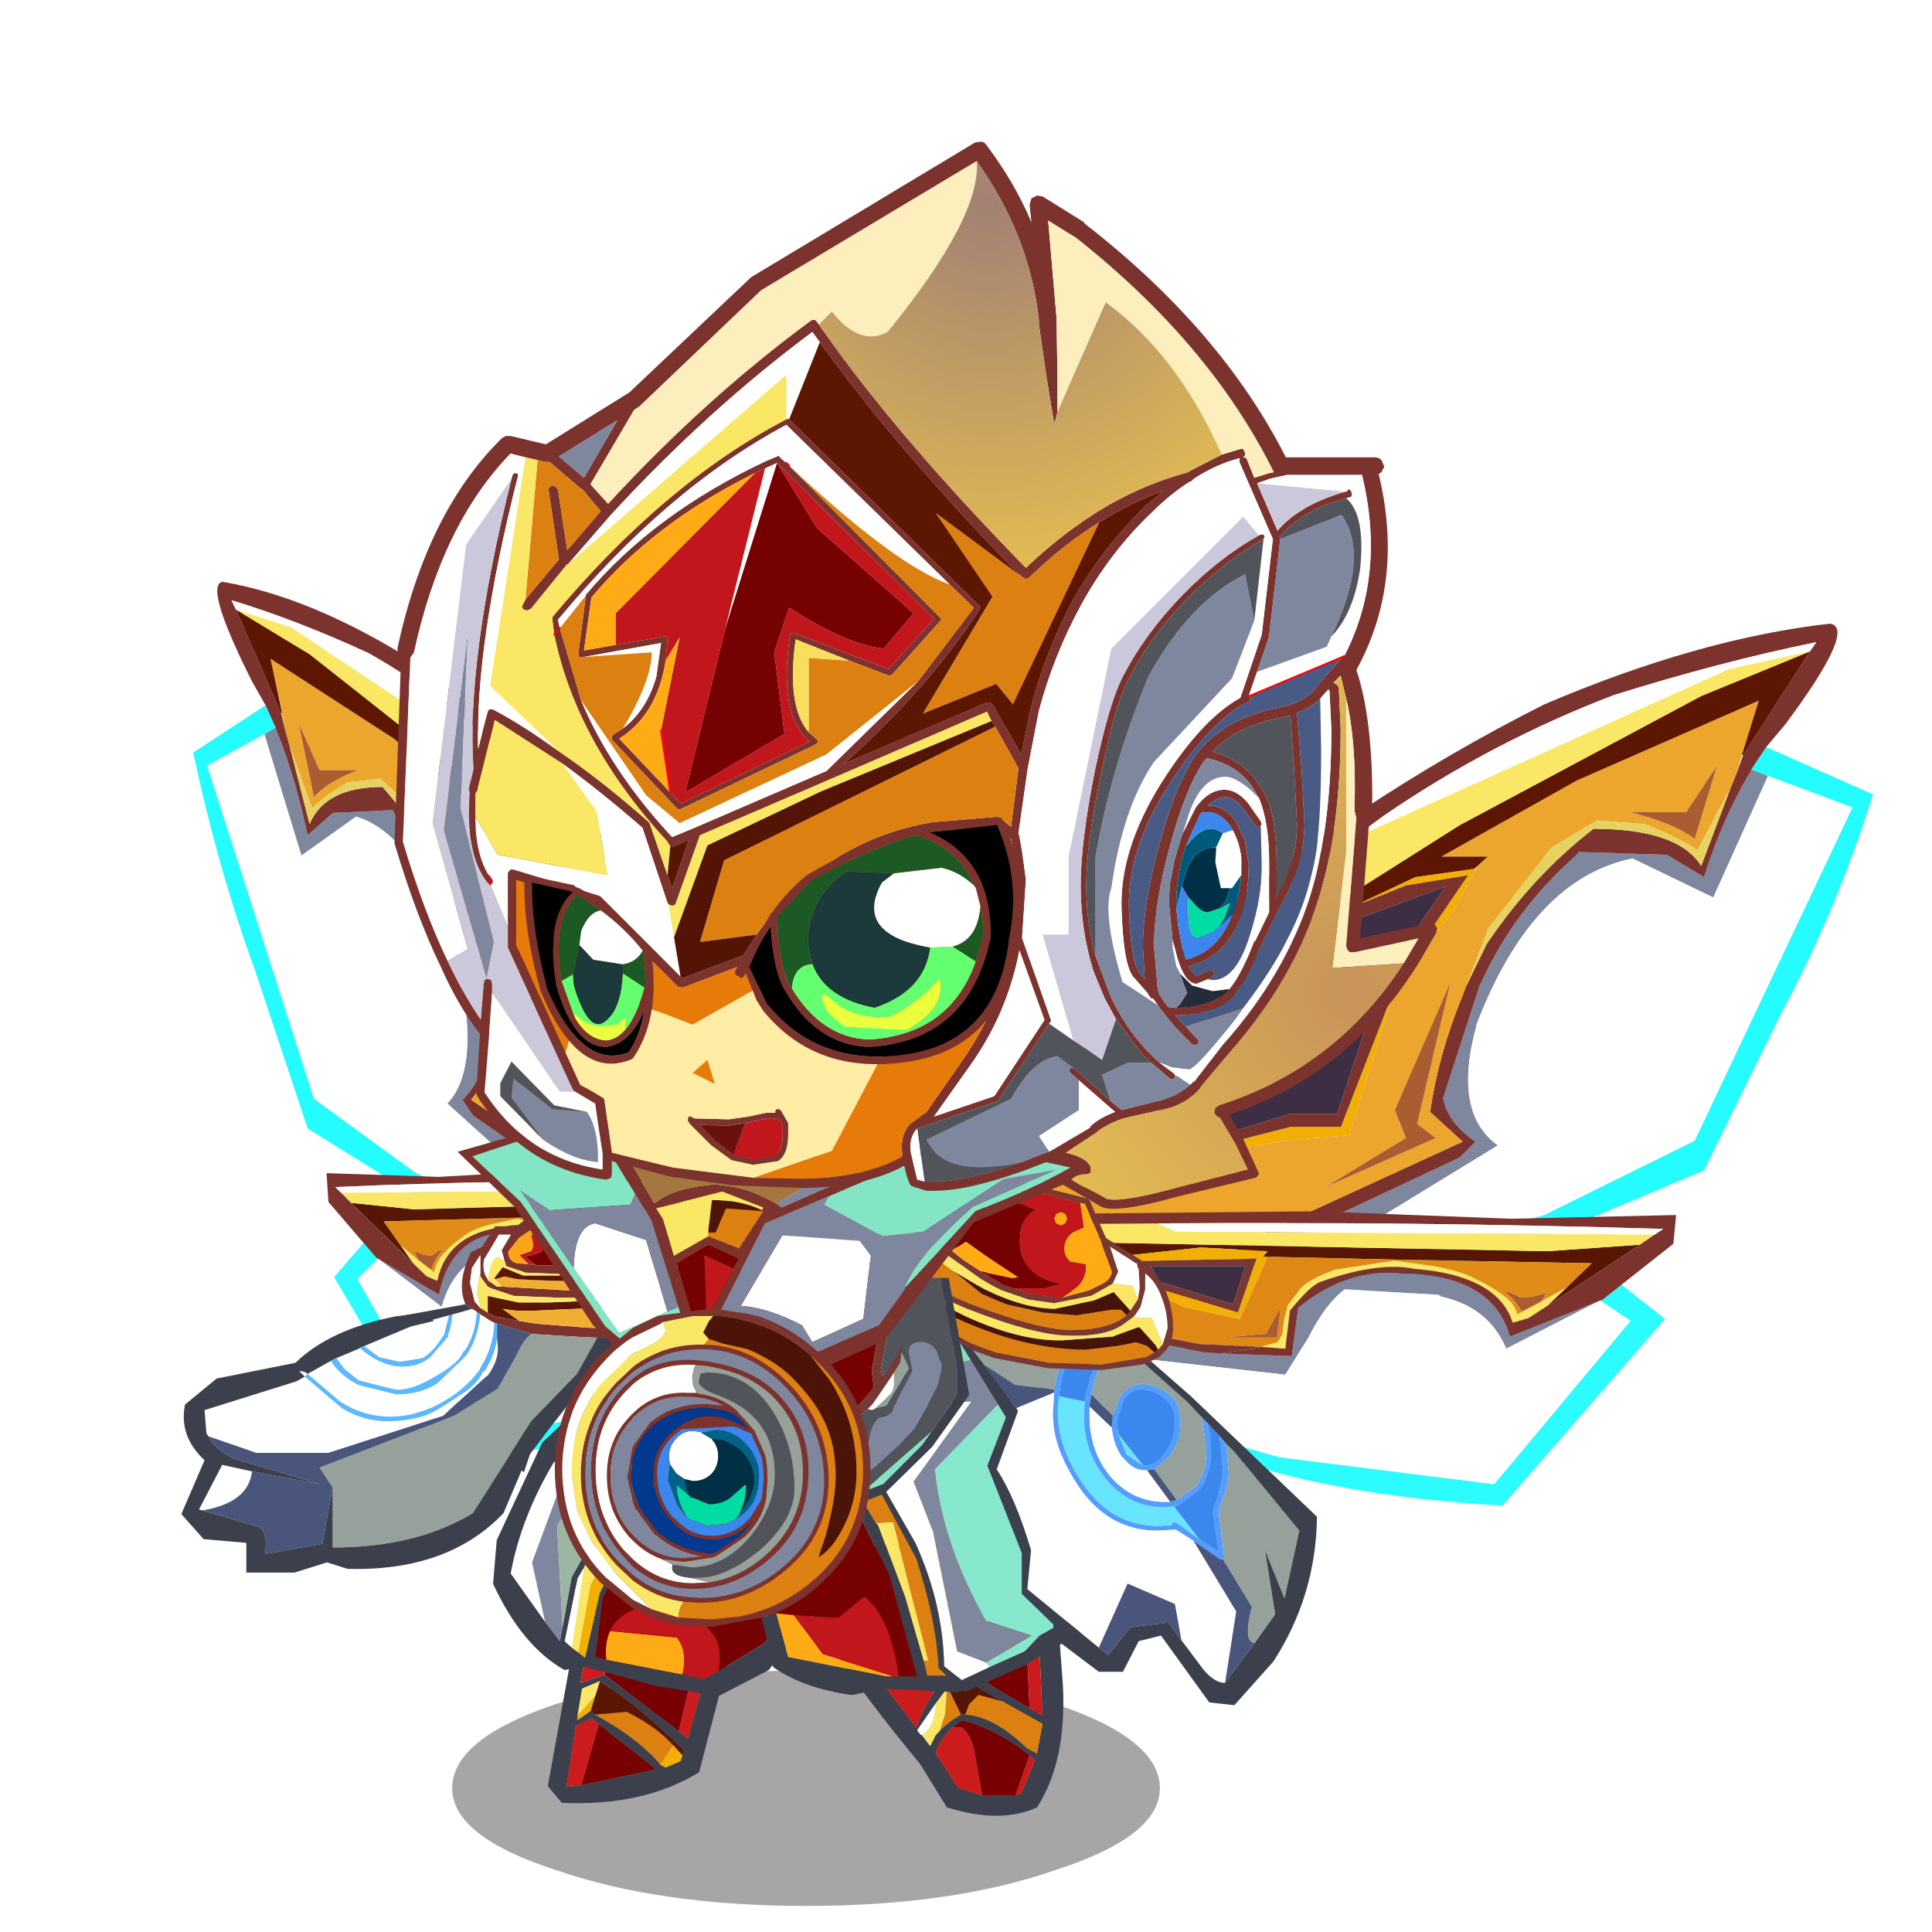 <svg xmlns:ffdec="https://www.free-decompiler.com/flash" xmlns:xlink="http://www.w3.org/1999/xlink" ffdec:objectType="frame" height="90" width="90" xmlns="http://www.w3.org/2000/svg"><use ffdec:characterId="1" height="9.8" transform="matrix(.594 0 0 1.119 21.064 77.82)" width="55.5" xlink:href="#a"/><use ffdec:characterId="8" height="47.5" transform="matrix(.586 0 0 .865 9 27.1)" width="50.55" xlink:href="#b"/><use ffdec:characterId="8" height="47.5" transform="matrix(-.865 0 0 .865 87.25 29.05)" width="50.55" xlink:href="#b"/><use ffdec:characterId="10" height="22.35" transform="matrix(-.865 0 0 .865 39.1 64.65)" width="18.65" xlink:href="#c"/><use ffdec:characterId="12" height="27.15" transform="matrix(-.865 0 0 .865 50.9 61.1)" width="19.3" xlink:href="#d"/><use ffdec:characterId="14" height="29" transform="matrix(-.865 0 0 .865 61.35 54.35)" width="27" xlink:href="#e"/><use ffdec:characterId="16" height="19.95" transform="matrix(-.865 0 0 .865 33.1 56)" width="28.5" xlink:href="#f"/><use ffdec:characterId="18" height="23.55" transform="matrix(-.865 0 0 .865 50.9 51.75)" width="34.2" xlink:href="#g"/><use ffdec:characterId="24" height="57.45" transform="matrix(-.865 0 0 .865 66.95 6.6)" width="56.15" xlink:href="#h"/><use ffdec:characterId="26" height="17.15" transform="matrix(-.865 0 0 .865 40.55 60.95)" width="17" xlink:href="#i"/><defs><g id="b"><filter id="j"><feColorMatrix in="SourceGraphic" result="filterResult0" values="0 0 0 0 0.0,0 0 0 0 1.0,0 0 0 0 1.0,0 0 0 1 0"/><feConvolveMatrix divisor="121" in="filterResult0" kernelMatrix="1 1 1 1 1 1 1 1 1 1 1 1 1 1 1 1 1 1 1 1 1 1 1 1 1 1 1 1 1 1 1 1 1 1 1 1 1 1 1 1 1 1 1 1 1 1 1 1 1 1 1 1 1 1 1 1 1 1 1 1 1 1 1 1 1 1 1 1 1 1 1 1 1 1 1 1 1 1 1 1 1 1 1 1 1 1 1 1 1 1 1 1 1 1 1 1 1 1 1 1 1 1 1 1 1 1 1 1 1 1 1 1 1 1 1 1 1 1 1 1 1" order="11 11" result="filterResult1"/><feComposite in="SourceGraphic" in2="filterResult1" result="filterResult2"/></filter><use ffdec:characterId="3" filter="url(#j)" height="30.35" transform="translate(0 6.65)" width="33.85" xlink:href="#k"/><use ffdec:characterId="4" height="34.2" transform="translate(1.9)" width="45.4" xlink:href="#l"/><filter id="m"><feColorMatrix in="SourceGraphic" result="filterResult3" values="0 0 0 0 0.0,0 0 0 0 1.0,0 0 0 0 1.0,0 0 0 1 0"/><feConvolveMatrix divisor="121" in="filterResult3" kernelMatrix="1 1 1 1 1 1 1 1 1 1 1 1 1 1 1 1 1 1 1 1 1 1 1 1 1 1 1 1 1 1 1 1 1 1 1 1 1 1 1 1 1 1 1 1 1 1 1 1 1 1 1 1 1 1 1 1 1 1 1 1 1 1 1 1 1 1 1 1 1 1 1 1 1 1 1 1 1 1 1 1 1 1 1 1 1 1 1 1 1 1 1 1 1 1 1 1 1 1 1 1 1 1 1 1 1 1 1 1 1 1 1 1 1 1 1 1 1 1 1 1 1" order="11 11" result="filterResult4"/><feComposite in="SourceGraphic" in2="filterResult4" result="filterResult5"/></filter><use ffdec:characterId="6" filter="url(#m)" height="12.55" transform="translate(11.2 34.95)" width="39.35" xlink:href="#n"/><use ffdec:characterId="7" height="7.8" transform="translate(10.6 31.65)" width="37.9" xlink:href="#o"/></g><g id="r" fill-rule="evenodd"><path d="M6.55 1.2v.05Q8.05 3.7 9.1 7l2-1.2 4.75-.15.15.2q3.35 2.95 5.1 6.85l.05.05 2 6.15q-.25 1.35-1.75 2.35l.85.85 11.6 5.45-.2.4-7.4-2.8-6.05-3.7q2.45-1.75 1.15-6.45v-.05q-3-7.85-8.4-8.95L8.6 8.1 5.65 1.55l.9-.35" fill="#7f879f"/><path d="M5.65 1.55 8.6 8.1 12.95 6q5.4 1.1 8.4 8.95V15q1.3 4.7-1.15 6.45l6.05 3.7 7.4 2.8-.7 1.1-1.15.25-14.1-4.1-8.1-4L1.1 3.25l4.55-1.7" fill="#fff"/><path d="m6.55 1.2-.9.35-4.55 1.7L9.6 21.2l8.1 4 14.1 4.1-4.75 1.05L9.1 22.8l-4.3-8.75-.2-.35Q1.85 8.45 0 2.55L5.75 0l.8 1.2" fill="#24fcff"/></g><g id="l" fill-rule="evenodd"><path d="m41.7 29.7-10-1.85-3.5-.3-2.55-8.2 3 7.75h2.7l9.25 2.35 1.1.25M25.45 18.9l-2.85-3.4-1.2-2.25.05-.05 3.2.45 3.6 1.7-3.1-1.25-3.35-.55 3.65 5.35" fill="#f1af04" transform="translate(-1.9)"/><path d="m25.65 19.35-.2-.45-3.65-5.35 3.35.55 3.1 1.25 3.15 1.3 2.4 1.5-10.8-4 3.45 4.95 2.4 7.3h2.55l8.6 2.65.1.2 2.45.6-1.95-.4-9.25-2.35h-2.7l-3-7.75M7.3 7.95l.35.85 1.6 4.25q1.25-2 5.8-2 3.25 2.5 5.75 6.2l1.1 2.25.25.65q1.25 3.05 1.7 6.15l-1.75 1.6 12.2 5.6-.45.7-11.6-5.45-.85-.85q1.5-1 1.75-2.35l-2-6.15-.05-.05q-1.75-3.9-5.1-6.85l-.15-.2-4.75.15-2 1.2q-1.05-3.3-2.55-5.75v-.05l-.8-1.2L4.7 5.4Q1.1.55 2.15.05L2.3 0q7.1.8 15.4 4.35 10.15 5.1 19.45 12.9v1L31.5 14.1l-3.45-2.5-1.7-1.25q-5.85-4-12.4-6.5Q8.2 2.05 3.05 1l.35.5L7 7.1l.3.85" fill="#7c332e" transform="translate(-1.9)"/><path d="m41.7 29.7.85.15Q55.2 32.4 34.3 33.5l-12.2-5.6 1.75-1.6q-.45-3.1-1.7-6.15l-.25-.65-1.2-3.1-3.4-4.35-2.45-1.45-2.55.2q-1.8.7-2.85 1.4l-1.8-3.4-.35-.85-.25-.9-.9-2.9 9.8 4.3 7.3 4.1h-2.5l.55.5.1.2 1.2 2.25 2.85 3.4.2.45 2.55 8.2 3.5.3 10 1.85m-4.55-11.45v5.55l-2.75-5.25-.6-.4-2.4-1.5-3.3-2.1 3.4-.45 5.65 4.15M8.4 7.65l1.2 3.95q1.1-.85 3.5-1.45h-3.05L8.4 7.65M25.75 26.2l-3-6.9 1.8 7.65-1 .75 5.95 2.65-4.35-2.65.6-1.5" fill="#eca52d" transform="translate(-1.9)"/><path d="M3.4 1.5 3.05 1q5.15 1.05 10.9 2.85 6.55 2.5 12.4 6.5l1.7 1.25-20.3-9.15L3.4 1.5" fill="#fff" transform="translate(-1.9)"/><path d="m21.3 13.05-.55-.5h2.5l-7.3-4.1-9.8-4.3.9 2.9L7 7.1 3.4 1.5l5.85 2.4 13 6.95 5.85 3.7 3.3 2.1-3.15-1.3-3.6-1.7-3.2-.45-.15-.15" fill="#5d1602" transform="translate(-1.9)"/><path d="M37.15 23.8 40 29.05l-8.6-2.65h-2.55l-2.4-7.3L23 14.15l10.8 4 .6.4 2.75 5.25" fill="#3d2e44" transform="translate(-1.9)"/><path d="m7.65 8.8 1.8 3.4q1.05-.7 2.85-1.4l2.55-.2 2.45 1.45 3.4 4.35 1.2 3.1-1.1-2.25q-2.5-3.7-5.75-6.2-4.55 0-5.8 2L7.65 8.8" fill="#e6d261" transform="translate(-1.9)"/><path d="m3.4 1.5 4.35.95 20.3 9.15 3.45 2.5-3.4.45-5.85-3.7-13-6.95L3.4 1.5" fill="#f9e765" transform="translate(-1.9)"/><path d="m25.75 26.2-.6 1.5 4.35 2.65-5.95-2.65 1-.75-1.8-7.65 3 6.9M8.4 7.65l1.65 2.5h3.05q-2.4.6-3.5 1.45L8.4 7.65" fill="#ab5c30" transform="translate(-1.9)"/></g><g id="s" fill-rule="evenodd"><path d="m38.3 3.5-17.85 2-1.25-2q-.9-1.8-1.95-2.6l-5.05.3-.15.1q-2.55.55-3.5 2.8L3.5 1.5l4.85 1.95Q9.3.1 14.2.05q2.95-.3 5.55 1.85l.35 2.6 4.75-.2L37.3 1.8l1 1.7" fill="#7f879f"/><path d="m3.5 1.5 5.05 2.6q.95-2.25 3.5-2.8l.15-.1 5.05-.3q1.05.8 1.95 2.6l1.25 2 17.85-2 .7 1.3-18.25 5.15L9.2 11.4 1.85 2.6 3.5 1.5" fill="#fff"/><path d="m39 4.8.35.6-16.8 4.9q-5.75 1.8-13.8 2.25L0 2.5 2.35.65l1 .8.15.05-1.65 1.1 7.35 8.8 11.55-1.45L39 4.8" fill="#2cfcff"/></g><g id="o" fill-rule="evenodd"><path d="m43.5 33.3-1.75.9-5.55-.6-3.6.2.25.3h-.25l-6.85.15-10.6.2 1.35 1.3 1.05 1-5-3.3 5 .35 25.95-.5" fill="#571604" transform="translate(-10.6 -31.65)"/><path d="m46.5 33.3 1.85 3.2-12.1 2.3-3.3.15-.9-.25-.25-.45-.1-.8-.2-.75-.6-.8q-.4-.55-1.95-1.1l-3.2-.5v-.05l6.85-.15 1.5 3.35 3-.65 5.35-2.55-.7-.05 1.75-.9h3m-11.4 5.15-2.4-.2-.8-1.4.2 1.6h3" fill="#df8816" transform="translate(-10.6 -31.65)"/><path d="m41.75 34.2.7.05-5.35 2.55-3 .65-1.5-3.35h.25l-.25-.3 3.6-.2 5.55.6m-7.55 2.9 4.5-1.35 2.1-1.4-7.6-.15 1 2.9" fill="#f1af04" transform="translate(-10.6 -31.65)"/><path d="m46 32.35.5.95h-3l-25.95.5-5-.35-.8-.55 25.8-.15 1-.45 7.45.05M25.75 34.3l3.2.5q1.55.55 1.95 1.1l.6.8.2.75.1.8.25.45.9.25-1.3.1L31.4 37q-1.1-1.35-1.65-1.55-3.1-1.1-5.05-.7-4.5.35-5.3 2.9l-.85-.25-1-.65-1.05-1 1.35.75 1.05.55.25.15q.15-.6.8-1.05.6-.45 1.45-.85.8-.45 2.25-.7l2.1-.3" fill="#f9e765" transform="translate(-10.6 -31.65)"/><path d="m35.15 39.3-3.85.15-.35-2.6Q28.35 34.7 25.4 35q-4.9.05-5.85 3.4l-5-2-3.8-3-.15-1.55 8.9.2 10.5-.4 15.65.15.35.55-7.45-.05q-14.15-.1-27.25.3l.45.3.8.55 5 3.3 1 .65.85.25q.8-2.55 5.3-2.9 1.95-.4 5.05.7.55.2 1.65 1.55l.25 2.05 1.3-.1.45.1 1.75.25" fill="#7c332e" transform="translate(-10.6 -31.65)"/><path d="m48.35 36.5.15.25-12.45 2.5-.9.05-1.75-.25-.45-.1 3.3-.15 12.1-2.3" fill="#7a3731" transform="translate(-10.6 -31.65)"/><path d="m11.75 32.9-.45-.3q13.1-.4 27.25-.3l-1 .45-25.8.15" fill="#fff" transform="translate(-10.6 -31.65)"/><path d="M25.75 34.25v.05l-2.1.3q-1.45.25-2.25.7-.85.4-1.45.85-.65.45-.8 1.05l-.25-.15.45-.65.45-.4h-.2l-.65.3-.6-.05-.75-.2.25.45-1.35-.75-1.35-1.3 10.6-.2" fill="#e18c17" transform="translate(-10.6 -31.65)"/><path d="m17.85 36.5-.25-.45.75.2.6.05.65-.3h.2l-.45.4-.45.65-1.05-.55m17.25 1.95h-3l-.2-1.6.8 1.4 2.4.2" fill="#ab5c30" transform="translate(-10.6 -31.65)"/><path d="m34.45 36.65 3.95-1.2.5-.85h-5.1l.65 2.05m-.25.45-1-2.9 7.6.15-2.1 1.4-4.5 1.35" fill="#793831" transform="translate(-10.6 -31.65)"/><path d="m34.45 36.65-.65-2.05h5.1l-.5.85-3.95 1.2" fill="#3d2e44" transform="translate(-10.6 -31.65)"/></g><g id="t" fill-rule="evenodd"><path d="m6.95 11.3 4.55-1.4 1.15 5.55-4 3.05-1.7-7.2m6.95 10.1-4.05-.85 3.1-2.45.95 3.3" fill="#770003"/><path d="m6.15 11.55.8-.25 1.7 7.2-.5.4-2-7.35M11.5 9.9l1.2-.35 1.25 6.35-1.3-.45L11.5 9.9m1.45 8.2.4-.3.85.4.5 3.3-.8-.1-.95-3.3" fill="#cb1b1c"/><path d="m12.7 9.55.8-.25 2.2 12.15-.75.9q-4.4.2-7.4-1.65l-2.3-8.85.9-.3 2 7.35.5-.4 4-3.05 1.3.45-1.25-6.35m1.4 8.1-.25-1.45-.95-.4q-2.1 1.3-4.55 3.75l.1.25.1.3.8.35.3-.15.1-.15q1.2-1.35 3.4-2.55l.25-.2.7.5v-.25m-.2 3.75.8.1-.5-3.3-.85-.4-.4.3-3.1 2.45 4.05.85" fill="#3b404c"/><path d="M13.15 17.6q-2.2 1.2-3.4 2.55l-.1.15-.7-1.05q.9-1 2.5-1.8l1.7.15" fill="#dc8111"/><path d="m12.9 15.8.25.8.25.8-.25.2-1.7-.15q-1.6.8-2.5 1.8l-.5.55-.1-.25q2.45-2.45 4.55-3.75" fill="#5a1603"/><path d="m13.15 16.6.95 1.05v.25l-.7-.5-.25-.8m-3.5 3.7-.3.15-.8-.35-.1-.3.5-.55.7 1.05" fill="#f1af04"/><path d="m12.9 15.8.95.4.25 1.45-.95-1.05-.25-.8" fill="#f9e765"/><path d="M12.35 13.1q.3.65.2 1.55l-4.1.8q-.3-1.25.3-2l3.6-.35" fill="#ffab16"/><path d="M6.5 15.25q-.2-1.3.25-1.9 1.6-2.2 3.75-1.6 1.4.35 1.85 1.35l-3.6.35q-.6.75-.3 2l-1.15.25-.8-.45" fill="#c1161c"/><path d="m.7 9.95 8.65-4.4 3.35 5.35.45 3.6-.6.15q.1-.9-.2-1.55-.45-1-1.85-1.35-2.15-.6-3.75 1.6-.45.6-.25 1.9L4.1 13.8.7 9.95" fill="#750200"/><path d="m10.7 4.85.4-.2 3.35 5.55.55 3.25-.2 1.65-.85-.15-4.05 1.1-3.4.55-2.7-1.4L0 10.3l.7-.35 3.4 3.85 2.4 1.45.8.45 1.15-.25 4.1-.8.6-.15-.45-3.6-3.35-5.35.5-.25 3.05 5.1.6 4.05.6-.1.3-.15.05-.05.3-.25-.55-3.2-.45-.9q-1.4-2.75-3.05-4.95" fill="#3b404c"/><path d="m9.85 5.3.35-.2 3.15 5.45.75 3.8-.6.1-.6-4.05-3.05-5.1" fill="#f1af04"/><path d="m10.2 5.1.5-.25q1.65 2.2 3.05 4.95l.7 4.35-.05.05-.3.15-.75-3.8L10.2 5.1" fill="#f9e765"/><path d="m13.75 9.8.45.9.55 3.2-.3.25-.7-4.35" fill="#fff"/><path d="m11.7 1.75.75-1.1 2.95 3.4Q17.15 7 17.7 10l-1.85 2.6.7-3.2-1.45-3.9-3.4-3.75m2.05 7.9.35.6.7 3.4-.4.35-.65-4.35" fill="#fff"/><path d="m11.35 2.3.35-.55 3.4 3.75 1.45 3.9-.7 3.2-.8 1.05-.15-.7.3-5.55-3.85-5.1" fill="#7f879f"/><path d="m10.6 3.4.75-1.1 3.85 5.1-.3 5.55-.5-2.75-3.8-6.8" fill="#9bb5a2"/><path d="m10.35 3.8.25-.4 3.8 6.8.5 2.75.15.7.8-1.05L17.7 10q-.55-3-2.3-5.95L12.45.65 12.9 0 16 2.95l2.45 5.25.2 2.35Q17.1 13.9 14.8 15.2l-1.55-.3-.45-3.45-3.25-6.5.15-.2 3.2 6.3.8 3.5.35-.3.35-.25.4-.35-.7-3.4-.35-.6-3.4-5.85" fill="#3b404c"/><path d="m9.7 4.75.15-.25 3.55 6.1.65 3.65-.35.3-.8-3.5-3.2-6.3" fill="#f1af04"/><path d="m9.85 4.5.5-.7 3.4 5.85.65 4.35-.35.25-.65-3.65-3.55-6.1" fill="#f9e765"/></g><g id="u" fill-rule="evenodd"><path d="M16.7 12.95h.35q-2.35 4.9-7.75 11.4L7.85 26.7q-2.9.9-4.85 0-1.6-2.45-1.4-6.55L2.2 12l.95.1-.45 9.65.7-.4 3.95-2.3Q8.8 20.5 9.5 22.4l7.2-9.45M9.25 22.8l.2-.25-1-1.45-.6-.8v-.1l-.5-.65L4.85 21 2.7 22.2l.3 1.6.55-.3q1.75-1.7 3.3-1.8l.2-.05.05.05q.7.4 1.15.9l.2.2.3.6.45-.6h.05m-3.3 3.25 1.3-.4 1.2-1.85q-.15-.7-.9-1.4l-.5-.4q-1.85.45-3.65 1.9l-.3.25.75 1.8.3.1h1.8" fill="#3b404c"/><path d="m3.8 12.1 5.95.4-2.4 6.55-3.95 2.3.4-9.25m3.75 10.3h-.5q-.45.35-.65 1.15l-.45 2.5h-1.8L3.4 23.9q1.8-1.45 3.65-1.9l.5.4" fill="#770003"/><path d="M3.15 12.1h.65l-.4 9.25-.7.4.45-9.65m6.6.4 6.95.45-7.2 9.45q-.7-1.9-2.15-3.35l2.4-6.55m-2.2 9.9q.75.7.9 1.4l-1.2 1.85-1.3.4.45-2.5q.2-.8.65-1.15h.5m-3.4 3.65-.3-.1-.75-1.8.3-.25.75 2.15" fill="#cb1b1c"/><path d="m7.1 21.7-.05-.05-.2.05-.2-.55-.5-.5-1.3.35 2.5-1.45.5.65-.05.05-.7 1.45" fill="#531606"/><path d="M8.25 22.6q-.45-.5-1.15-.9l.7-1.45.05.05.1 1.4.3.9m-1.4-.9q-1.55.1-3.3 1.8l-.55.3-.3-1.6L4.85 21l1.3-.35.5.5.2.55" fill="#dc8111"/><path d="m9.2 22.8-.45.6-.3-.6-.2-.2-.3-.9-.1-1.4.6.8q.05 1.3.75 1.7" fill="#f9e765"/><path d="m8.45 21.1 1 1.45-.2.25H9.2q-.7-.4-.75-1.7" fill="#fff"/><path d="m13.4 9.3 5.3.8-1.65 6.15-.95.1-2.4.15-1.4-1.15q-1.4 1.1-1.85 4.3h-1l1.5-5.5L13.4 9.3" fill="#750200"/><path d="M10.45 19.65q.45-3.2 1.85-4.3l1.4 1.15 2.4-.15-1.55 2.1-3.8 1.2h-.3" fill="#c1161c"/><path d="m10.75 19.65 3.8-1.2 1.55-2.1.95-.1-.65 2.35-5.3 1.05h-.35" fill="#ffab16"/><path d="m12.95 9.25.45.05-2.45 4.85-1.5 5.5h1.65l5.3-1.05.65-2.35 1.65-6.15.6.05-2.1 9q-1.65 1.15-4.25 1.5l-1.6-.35-4.1.2-2.2-1.15.1-.55 1.3.8H8.9l.2-.8 1-3.45 1.45-3.85.1-.1 1.3-2.15" fill="#3b404c"/><path d="m5.15 18.8 2.5-10.3 5.3.75-1.3 2.15-.9-.05-1.9 7.45h.25l-.2.8H6.45l-1.3-.8" fill="#dc8111"/><path d="M9.1 18.8h-.25l1.9-7.45.9.05-.1.1-1.45 3.85-1 3.45" fill="#f9e765"/><path d="M2.9 3.5 5.1 5l3.4 3.5q-.4 4-2.75 8.15l-2.45.8 2.45 1.45-.2.25-1.9-.85-.8-.85-1.6-.9L2.9 3.5" fill="#87e7cd"/><path d="m2.95 3.05 1.3-.95 6.55 1.4.55 1.55-4.8-.2 3.1 4.3-1.05 2.7-1.3 6.45-1.55.6-2.45-1.45 2.45-.8Q8.1 12.5 8.5 8.5L5.1 5 2.9 3.5l.05-.45" fill="#7f879f"/><path d="m5.75 18.9 1.55-.6 1.3-6.45 1.05-2.7-3.1-4.3 4.8.2.95 2.6-2.75 4.8Q8.05 15.75 8 19.1l-.95.75-1.5-.7.2-.25" fill="#fff"/><path d="m10 1.5.6.25 2.05 5.7L9.5 13.3q-1.1 3.4-1.2 5.9l-1.4 1.3-3.25-1.45L0 16.9 2.45 3.4l.5-.35-.05.45-1.65 13.05 1.6.9.8.85 1.9.85 1.5.7.95-.75q.05-3.35 1.55-6.65l2.75-4.8-.95-2.6-.55-1.55-.8-2" fill="#3b404c"/><path d="M4.25 2.1 7.05 0 10 1.5l.8 2-6.55-1.4" fill="#88dbbb"/></g><g id="v" fill-rule="evenodd"><path d="m4.9 14.9.35-.4-.2 2 .25 1.15.3.9-.3 2.2 1.05-.7 1.25-.9h.15l.05.05.05.1.75.05q2.45-.05 3.95-2.2 1.5-2.15 1.4-4.2l-.05-.6-.05-.35q-.2-1.3-.6-1.95-.55-.7-1.2-1l-.2-.05-.05-.05V8.8l.05-.05h.1q.85.3 1.5 1.15.45.65.7 2.1v.15l.05.8q.15 2.1-1.45 4.4-1.6 2.25-4.15 2.25l-.95-.05H7.6l-.95.6-1.45 1h-.15l-.05-.1v-.1l.3-2.4-.25-.75q-.3-.7-.3-1.3l.15-1.6m1-1.1.3-.3v.05l-.15.95-.1.75q0 1.15.55 1.95l1.05.75.35.1h.3q1.75 0 2.95-1.4 1.1-1.35 1.1-3.25v-.5l-.1-.65-.2-.85-.75-1.65-.05-.05v-.2h.05l.1-.05.1.1.8 1.75.15.65.05.1.1.6.05.75q0 2-1.2 3.45-1.25 1.5-3.15 1.5l-.5-.05-.3-.1-1.1-.85q-.6-.85-.6-2.1l.05-.8.15-.65m2.85 2.5-.8-.7q-.55-.7-.6-1.7-.05-1.1.55-1.6.6-.5 1.35-.6.8-.05 1.35.65l.4 1.05.05.6v.05q-.1 1-.6 1.65v-.05q-.5.7-1.2.7h-.1l-.4-.05m1.95-1.9.05-.4v-.4l-.35-1.1q-.45-.6-1.1-.5-.7.1-1.2.55-.5.45-.45 1.35.05.9.55 1.55.3.45.7.6l.35.05h.1l.9-.6.45-1.1" fill="#539dff"/><path d="m16.2 13-.1.15 1.15 3.15q-1 1.5-1.85 4.35l.2 2.1-3.85 3.15-1.55-3.45-2.55 1.1-.35 1.95-1.2 1.6q-.6.7-1.15.7l-.6-3.85 2.3-3.8.95-.6h.05l.95.05q2.55 0 4.15-2.25 1.6-2.3 1.45-4.4l-.05-.8 2.05.85m-3.95-.1v.5q0 1.9-1.1 3.25-1.2 1.4-2.95 1.4h-.3l1.25-1.7h.1q.7 0 1.2-.7v.05q.5-.65.6-1.65l1.2-1.15" fill="#fff"/><path d="m13.9 12.35.05.6q.1 2.05-1.4 4.2-1.5 2.15-3.95 2.2l-.75-.05-.05-.1-.05-.05H7.6l-1.25.9L7.7 18.3l.5.05q1.9 0 3.15-1.5 1.2-1.45 1.2-3.45l-.05-.75 1.4-.3m-3.2 2.05-.45 1.1-.9.6 1.35-1.7" fill="#69e4ff"/><path d="m5.25 14.5.65-.7-.15.65-.05.8q0 1.25.6 2.1l1.1.85.3.1-1.35 1.75-1.05.7.3-2.2-.3-.9-.25-1.15.2-2M11.1 9l.3-.25.4.2.05.05.2.05q.65.3 1.2 1 .4.65.6 1.95l.05.35-1.4.3-.1-.6-.05-.1-.15-.65-.8-1.75-.1-.1-.1.05h-.05L11.1 9m-1.75 7.1h-.1l-.35-.05q-.4-.15-.7-.6-.5-.65-.55-1.55-.05-.9.45-1.35.5-.45 1.2-.55.65-.1 1.1.5l.35 1.1v.4l-.05.4-1.35 1.7" fill="#3c87ed"/><path d="M17.95 10.65 16.2 13l-2.05-.85V12l2.1-.25 1.7-1.1m-6.2 15.25-.5.4-1.2-1.5L8 24.55l-.7.95.35-1.95 2.55-1.1 1.55 3.45m-6.8 1.9-1.6-2.15q.65-.05.15-1.95l1.55-2.55h.15l1.45-1-2.3 3.8.6 3.85m7.2-15.55.1.65-1.2 1.15V14l-.05-.6 1.15-1.15m-4.25 5.8-.35-.1 1.2-1.65.4.05-1.25 1.7" fill="#49557b"/><path d="m11.4 8.75 2.85-2.55.3-.15 6.65.2-.25.4-3 4-1.7 1.1-2.1.25q-.25-1.45-.7-2.1-.65-.85-1.5-1.15h-.1l-.05.05v.15l-.4-.2m-8.05 16.9-1.1-1.55.55-3.45-1.05 2.6-.8-3.65 3.5-4.25.45-.45-.15 1.6q0 .6.3 1.3l.25.75-.3 2.4v.1l.05.1L3.5 23.7q.5 1.9-.15 1.95M6.2 13.5l.75-.8L11.1 9l.05.5v.2l.05.05.75 1.65.2.85L11 13.4l-.4-1.05q-.55-.7-1.35-.65-.75.1-1.35.6-.6.5-.55 1.6.05 1 .6 1.7l.8.7-1.2 1.65-1.05-.75q-.55-.8-.55-1.95l.1-.75.15-.95v-.05" fill="#95a19a"/><path d="m14.55 6.05-.3.15-2.85 2.55-.3.25-4.15 3.7-.75.8-.3.3-.65.7-.35.4-.45.45-3.5 4.25.8 3.65 1.05-2.6-.55 3.45 1.1 1.55 1.6 2.15q.55 0 1.15-.7l1.2-1.6.7-.95 2.05.25 1.2 1.5.5-.4 3.85-3.15-.2-2.1q.85-2.85 1.85-4.35l-1.15-3.15.1-.15 1.75-2.35 3-4-4.2 6.85 1 2.6-1.85 4.7V23l-1.65 1.6-.05.05v.7l-2.45 1.85h-1.3l-.85-1.65-1.2-.3-2.6 3.6-1.35.15-2.1-2.35Q.05 23.1 0 18.85l6.8-6.5 7.2-6.3h.55" fill="#3b404c"/><path d="m25.3 5.2 1.45-.95.1-.05.1.1.05.1-.1.1-1.35.95-4.8 3.25-2.25 1.2-1.1.4-2.9.55-2.8.1h-.1l-2.2-.3-.35-.1-.15-.1-.4-.2-.15-.15-.2-.2q-.4-.5-.4-1.2 0-1 .35-1.9.45-1.05 1.25-1.5l.1-.25 1.9-1.2.1-.2.75-1.75.05-.1h.05v-.05l.1-.05 3.05-.75L19.7.1l.7-.1.1.05.05.1v.1l-.1.05-.5.1-4.4.85-2.8.7-.25.05-.75 1.75v.05l-.1.15V4l-.6 1.65q0 .3.4.6l.8.4 1.45.4h.45l1.3-.25v.05l.9-.3.55-.2 1-.6v.05l.25-.2.85-.55.7-.55 1.15-.8 1.5-1 1-.5h.1l.1.05v.15l-.05.1q-.45.15-.85.4l-1.6 1.05L20 4.7l-.7.5-.15.1-1.05.75-.7.4-.4.2-1.45.5-1.4.2-2-.4L11 6.3l-.3-.65.45-1.35-1.4.9H9.7l-.05.25-.05.05-.05 1.05.1.6.4.6.2.25.35.25q.95.55 2.7.55 1.8-.05 5.45-1.45Q21.8 6.1 24.1 4l.85-.85.1-.05h.1l.05.15-.05.1-.8.85Q22 6.35 18.85 7.65 15.15 9.1 13.3 9.1q-1.9.05-2.85-.6l-.55-.4-.1-.1-.3-.45-.25-.95v-.85q-.55.4-.85 1.2-.35.85-.35 1.75l.25.85.25.3.2.15.45.25 2.4.4h.1l2.75-.1L17.3 10l1.35-.5 1.95-1.05 4.7-3.25" fill="#793831"/><path d="m22.35 2.7-1.5 1-1.15.8-.4-.2-.4-.25-1.2.85-1.6 1.05.3.05 1.2-.25.55-.15-.25.2v-.05l-1 .6-.55.2H14.7l-.9-.25q.9-.15 1.5-.65Q16 5 16 4.1q0-1.5-.9-1.75.9-.45 3.05-.95l2.3-.45 1.85 1.7.05.05" fill="#750200"/><path d="m16.35 6.55-.9.3V6.8l-1.3.25h-.45l-.7-.5q-.4-.3-.55-.9v-.4l.85-.15q.35-.35.3-.8-.05-.45-.45-.75l-.55-.25h-.05l.2-1.35 2.8-.7 4.4-.85.25.25.25.3-2.3.45q-2.15.5-3.05.95.9.25.9 1.75 0 .9-.7 1.55-.6.5-1.5.65l.9.25h1.65m-2.3-3.5.1-.25-.1-.25-.25-.1-.25.1-.1.25.1.25.25.1.25-.1" fill="#c1161c"/><path d="m19.7 4.5-.7.55-.85.55-.55.15-1.2.25-.3-.05 1.6-1.05 1.2-.85.4.25.4.2m-6 2.55-1.45-.4-.8-.4q-.4-.3-.4-.6l.6-1.65v-.05l.1-.15v-.05L12.5 2l.25-.05-.2 1.35v.05l.05-.05.55.25q.4.3.45.75.05.45-.3.8l-.85.15v.4q.15.6.55.9l.7.5m.35-4-.25.1-.25-.1-.1-.25.1-.25.25-.1.25.1.1.25-.1.25" fill="#ffab16"/><path d="m25.3 5.2-4.7 3.25-1.95 1.05-1.35.5-2.85.55-2.75.1h-.1l-2.4-.4-.45-.25.4-.35.6-.2 1 .2 1.7.2q3.9 0 8.3-2.35l3.55-2.1.8-.45.2.25M24.1 4q-2.3 2.1-5.35 3.35-3.65 1.4-5.45 1.45-1.75 0-2.7-.55L10.25 8l.3-.3h.5l1 .15.9.15 1.8-.15 2-.45 1.3-.55L19.6 5.6l.15-.1 3.2-2.35.6.4.55.45" fill="#dc8111"/><path d="m8.75 10-.2-.15.15-.25.85-.95h.1l1.35.5 2.7.2q2.15.05 4.9-1.15 1.95-.85 6.15-3.65l.15.15.2.25-.8.45-3.55 2.1q-4.4 2.35-8.3 2.35l-1.7-.2-1-.2-.6.2-.4.35m1.5-2-.2-.25.9-1L12 7.2l2.1.45q1.65 0 3.8-1.05l.45-.25 1.25-.75-1.55 1.25-1.3.55-2 .45-1.8.15-.9-.15-1-.15h-.5l-.3.3" fill="#46130b"/><path d="m8.55 9.85-.25-.3.6-1.4h.25l.75-.05.55.4q.95.65 2.85.6 1.85 0 5.55-1.45 3.15-1.3 5.5-3.45l.4.35q-4.2 2.8-6.15 3.65-2.75 1.2-4.9 1.15l-2.7-.2-1.35-.5h-.1l-.85.95-.15.25m1.5-2.1-.4-.6.15-.4.15-.35L11 6.3l1.15.65 2 .4 1.4-.2 1.45-.5.4-.2.7-.4 1.05-.75.15-.1.7-.5 1.05-.75 1.6-1.05.3.25-3.2 2.35-.15.1-1.25.75-.45.25q-2.15 1.05-3.8 1.05L12 7.2l-1.05-.45-.9 1" fill="#f9e765"/><path d="m8.3 9.55-.25-.85q0-.9.35-1.75.3-.8.85-1.2v.85l.25.95.3.45.1.1-.75.05H8.9l-.6 1.4m1.35-2.4-.1-.6.05-1.05.05-.05.05-.25h.05l1.4-.9-.45 1.35.3.65-1.05.1-.15.35-.15.4" fill="#fff"/></g><g id="w" fill-rule="evenodd"><path d="m.9 4.9 2 .15 2.35.1.95.15 2.45.1h1.7L12 5.05v.9l-.4.2-1.3.25.9-.65-.75.1h-.9l-1.1-.05-3.5-.15-4.35-.2.2-.4.1-.15" fill="#591602"/><path d="m7.85.25.6.4.55.5q-.3.25-.3.9l.45.65.85.25-.6.45h-.3l-7.4.2 1-1.1 1-.7q.95-.65 4.15-1.55" fill="#750200"/><path d="m9.8 3.35-.4.05.6-.45-.85-.25-.45-.65q0-.65.3-.9l.65.65-.1.45q0 .3.15.4l.6.2-.5.5" fill="#c1161c"/><path d="M8.45.65 10.3 1.9l.6.75q0 .55-.5.65l-.6.05.5-.5-.6-.2q-.15-.1-.15-.4l.1-.45L9 1.15l-.55-.5" fill="#fda516"/><path d="m5.25 5.15-2.35-.1-2-.15.25-.45 6.6.3 3.5-.2h.25l.5-.35v-.05q.3-.4.2-1.05l-.8-1.35h-.65l.5.85-.15.55-.1.3-1.05.35-4.05.15-3.05.1-1.45.05.3-.5 7.4-.2h.3l.4-.05.6-.05q.5-.1.5-.65l-.6-.75L8.45.65l-.6-.4L8.8 0l1.65 1.3h1.15l.7 1.1.6.3q.8 1.65.3 2.8l-.35.25-.25.15-.15.1-.05.05-.55.35-.2.1-.15.05-1.85.55-2.45.15-1.1.05H4.85L0 7.5l.2-.85h.4l2.9.1 2 .1 3.85-.3.95-.15 1.3-.25.4-.2.3-.2.1-.05.3-.35.25-1-.1-.8-.45-.7V4l-.4.55-.2.1-1.2.4-2.45.1h-2.9" fill="#7c332e"/><path d="m10.3 6.4-.95.15-3.85.3-2-.1-2.9-.1H.2l.4-1.2 4.35.2 3.5.15 1.1.05h.9l.75-.1-.9.65M1.4 4.1l1.45-.05q3.2.35 7.55.1l.7-.15.5.15-.35.4-3.5.2-6.6-.3.25-.35" fill="#f0af32"/><path d="m2.85 4.05 3.05-.1h4.2l1.1-.45.45.6-.05.05-.5-.15-.7.15q-4.35.25-7.55-.1" fill="#591603"/><path d="M12.4 3.85v-1l.45.7.1.8-.25 1-.3.35.2-.8-.1-.65-.05-.35-.05-.05m-.75 2.65.2-.1.55-.35q.15 1.4.8 2.25.85 1.05 2.6 1.6l-1.15.9q-1.3-.45-2.1-1.65-.85-1.2-.9-2.65m.95-.6.25-.15 1.05.3q.1 1.35.95 2.15.9.8 1.45.8h.6l-.95.75q-1.55-.4-2.45-1.4-.8-.95-.9-2.3V5.9m-1.5-2.75.15-.55-.5-.85h.65l.8 1.35q.1.65-.2 1.05l-.15-.7q-.2-.5-.4-.5l-.35.2m7.45 4.5-1.15.95-1.3.05-.3-.15-.35-.15-.7-.5-.4-.7-.25-1V6.1l2.05.55 2.4 1M14.4 11l-.15.15q-2.8-1.6-2.8-3.3l.05-.55q.1 1.15 1.1 2.4.8.9 1.8 1.3" fill="#fff"/><path d="M5.25 5.15h2.9l2.45-.1 1.2-.4.2-.1.4-.55.05-.1.05.35.1.65-.2.8-.1.05-.3.2v-.9l-1.65.35h-1.7L6.2 5.3l-.95-.15m.65-1.2 4.05-.15L11 3.45l.1-.3.35-.2q.2 0 .4.5l.15.7v.05l-.5.35h-.25l.35-.4h.1l-.05-.05-.45-.6-1.1.45H5.9" fill="#f9e765"/><path d="m6.1 7.3 1.1-.05 2.45-.15q.4.25.8 1.15l.9 1.6q.8 1.05 2.45 1.65l-2.9 2.35-.65-1.45L7.2 9.25 6.1 7.3" fill="#95a19a"/><path d="m9.65 7.1 1.85-.55v.75l-.05.55q0 1.7 2.8 3.3l-.45.35q-1.65-.6-2.45-1.65l-.9-1.6q-.4-.9-.8-1.15" fill="#49557b"/><path d="m11.5 6.55.15-.05q.05 1.45.9 2.65.8 1.2 2.1 1.65l-.25.2q-1-.4-1.8-1.3-1-1.25-1.1-2.4v-.75m.9-.5.05-.05.15-.1v.15q.1 1.35.9 2.3.9 1 2.45 1.4l-.15.15q-1.75-.55-2.6-1.6-.65-.85-.8-2.25m5 2.55-.5.4h-.6q-.55 0-1.45-.8-.85-.8-.95-2.15l.2.05v.05l.25 1 .4.7.7.5.35.15.3.15 1.3-.05" fill="#5ab4ff"/><path d="M4.85 7.3H6.1l1.1 1.95 3.05 3.15.65 1.45-.85.7-.35-1.05-4.85-6.2m8-1.55.35-.25 3.3.6 2.9.85-.85.7-2.4-1-2.05-.55-.2-.05-1.05-.3" fill="#3b404c"/><path d="M27.05 12.6q-.35.7-1.35 1.2L21 15.2l3.7-.7q.2 1.7 2.7 2.1l-3.1.9-.15.15q-.3.4-.15 1.3l-3.1-.55-.55-3.05.7-1.05-7.15-2.75L11.4 10l.65-.65 2.35 2.15 6.2 2h3.85l2.6-.9" fill="#49557b"/><path d="M20.35 15.35v3.25q-4.5 0-7.55-1.85L9.65 11.8 11.4 10l2.5 1.55 7.15 2.75-.7 1.05" fill="#95a19a"/><path d="m21.85 9.4.45.25 4.95 1.55-.1 1.25-.1.15-2.6.9H20.6l-6.2-2-2.35-2.15.2-.25q.25.6.95 1.1l1.3.85q1.15.75 2.9.75 1.3 0 2.45-.7l2-1.7m2.85 5.1 1.6-.35 1.25 2.4-.15.05q-2.5-.4-2.7-2.1m-9.8-8.1 1.25.3 2.5 1.05-.8.6-1.1.25-1.25-.2q-.55-.3-1.2-1.35l.6-.65m4 1.45.05.05 1.2.5-.45.6-.75.6-2 .5q-.9.05-2.2-.75Q13.45 8.6 13.3 8l.8-.8 1 1.15q.6.5 1.5.5 1.15 0 2.3-1m1.55.7 1.25.7L20 10.7q-1.25.85-2.75.85-1.45 0-2.85-.8-1.15-.65-2-1.75l.7-.8 1.6 1.55q.9.6 2.25.6l2-.5q1-.5 1.5-1.3" fill="#fff"/><path d="m27.05 12.6.1-.15.1-1.25-4.95-1.55-.45-.25.3-.3q-.3 0-.45.15l-1.25-.7-.3-.15-1.2-.5-.05-.05-.25-.1-2.5-1.05-1.25-.3.45-.45 1.6.2q3.55.7 5.4 2.5l4.25.85 1.7 1.4q.35 1.7-1.05 3l1.25 2.9-1.2 1.35-2.3.2v1.6h-2.6l-1.75-.55-1.1.35q-5.4.15-8.4-3L9.9 13.8l-.95-1.25.7-.75 3.15 4.95q3.05 1.85 7.55 1.85v-3.25l.55 3.05 3.1.55q-.15-.9.15-1.3l.15-.15 3.1-.9.15-.05-1.25-2.4-1.6.35-3.7.7 4.7-1.4q1-.5 1.35-1.2" fill="#3b404c"/><path d="m18.65 7.75.25.1q-1.15 1-2.3 1-.9 0-1.5-.5l-1-1.15.2-.15q.65 1.05 1.2 1.35l1.25.2 1.1-.25.8-.6m1.5.65.3.15q-.5.8-1.5 1.3l-2 .5q-1.35 0-2.25-.6L13.1 8.2l.2-.2q.15.6 1.45 1.35 1.3.8 2.2.75l2-.5.75-.6.45-.6m1.55.85.15.15-2 1.7q-1.15.7-2.45.7-1.75 0-2.9-.75l-1.3-.85q-.7-.5-.95-1.1l.15-.1q.85 1.1 2 1.75 1.4.8 2.85.8 1.5 0 2.75-.85l1.7-1.45" fill="#5cb8ff"/></g><g id="x" fill-rule="evenodd"><path d="m10.3 8.9 12.25-.4 2.7 10.15-5.95 4.5-2.75-1.05q-1-2.7-2.1-4l-.45-.6-1.45-1.7-.7-.8-.05-.1v-.15l.1-.8-.45-2.3L10.3 8.9" fill="#750200"/><path d="m9.75 8.95.55-.05 1.15 2.75.45 2.3-.1.8v.15l.05.1.7.8L14 17.5l.45.6-2.35-2.05-.25-.25-1.15-1.7-.35-.55-.05-.55-.05-.3.8 1.35.3.2.05-.3-.45-2.4q-.5-1.7-1.2-2.6" fill="#783834"/><path d="m12.2 19.6-.7-.65-1.05-.95-.85-.9-.65-1.15-.6-1.15-.2-.85v-.15l.05-.25.2-.6q.3-.5.85-.5.65 0 .65.55l-.1.5-.1.5.8 1.5.3.75.3.2.4.1q.5.3.6 1.55l.05.8.1.7h-.05" fill="#7f879f"/><path d="m8.2 9 1.55-.05q.7.9 1.2 2.6l.45 2.4-.05.3-.3-.2-.8-1.35v-.1l.05-.1q-.1.05-.05.2l.05.3-.4.85.8 1.35.4.65.65.2.1.05h.05l.2-.05 2.35 2.05q1.1 1.3 2.1 4l-4.2-1.6-3.65-3.2-1.4-2v-1.45L8.2 9m-.05 4.8v.15l.2.85.6 1.15.65 1.15.85.9 1.05.95.7.65.05.05v-.05l-.1-.7-.05-.8q-.1-1.25-.6-1.55l-.4-.1-.3-.2-.3-.75-.8-1.5.1-.5.1-.5q0-.55-.65-.55-.55 0-.85.5l-.2.6-.05.05v.2" fill="#51545b"/><path d="m10.3 13 .05.55.35.55v.65q.05.4.25.55l.4.4.4.35-.65-.2-.4-.65-.8-1.35.4-.85" fill="#95a19a"/><path d="m10.7 14.1 1.15 1.7.25.25-.2.05h-.05l-.1-.05-.4-.35-.4-.4q-.2-.15-.25-.55v-.65" fill="#fff"/><path d="m19.3 23.15-.55.4-7.55-2.95-2.55-2.5-2-2.8L7.75 9h.45l-.9 4.85v1.45l1.4 2 .5.7 2.1 2.1 1.05.4 4.2 1.6 2.75 1.05" fill="#3b404c"/><path d="m12.35 20.5-1.05-.4L9.2 18l-.5-.7 3.65 3.2" fill="#83e3c4"/><path d="m14.2 4.6.25.45-3.15 1.7-2.2-.25-4.35-2.85-2.85-.5 4.55 2q3 2.65 3.7 4.4L9.8 9.2 6.3 5.4Q3.5 4.35 1.2 3.05L7.45 1.7l6.75 2.9m13.75 3.85 2.9-4.2-1.6 1.1-4.35-.3-.25-.6 2.5-4.1 6.25 2.1-2.6 2.45-4.55 6.7-2.15 1.85-2.25-1.35.45-1.55.6.25 2.6 1.15 2.45-3.5" fill="#83e5c4"/><path d="m22.9 10.8 1.15-3.85 2.75-.9q1.1.2 1.15 2.4l-2.45 3.5-2.6-1.15m-10.95-3 .6-.8 4.15-.3 2.25 3.8q-1.5.1-3.3 1.05l-.55.9-2.75-1.25-.4-3.4" fill="#fff"/><path d="m10.8 2.6 1.9-.1L17.05 5l-.2.15-.1.05-5.95-2.6m-.65 6.95q-.7-1.75-3.7-4.4l-4.55-2 2.85.5L9.1 6.5l2.2.25 3.15-1.7-.25-.45 3.45 1.45 2.55 5-4.45 2.35-4.25-1.85-1.4-1.95.05-.05m17.8-1.1q-.05-2.2-1.15-2.4l-2.75.9-1.15 3.85-.6-.25 1.45-4.65.9-1.45.25.6 4.35.3 1.6-1.1-2.9 4.2m-16-.65.4 3.4 2.75 1.25.55-.9q1.8-.95 3.3-1.05L16.7 6.7l-4.15.3-.6.8" fill="#7f879f"/><path d="M25.35 1.95 26.45 0l7.75 2.2-3.1 3-4.2 6.35-2.4 2.35-5.9 1.8-7.4-3.35L6.4 6 0 3.3l1.65-1.1L7.2 1l3.6 1.6 5.95 2.6.1-.05.2-.15.45-.25q1.2-.65 2.55-.75l.2-.05q2.45.2 3.35 1.05l1.75-3.05M14.2 4.6 7.45 1.7 1.2 3.05q2.3 1.3 5.1 2.35l3.5 3.8.3.4 1.4 1.95 4.25 1.85 4.45-2.35-2.55-5L14.2 4.6m10.45-.15-.9 1.45-1.45 4.65-.45 1.55 2.25 1.35 2.15-1.85 4.55-6.7 2.6-2.45-6.25-2.1-2.5 4.1m-6.9.95 1.3 2 1.65-.65 1.85 1.05.6-2 .35-.55-3.55-.9-2.2.85.05.15-.05.05m3.05 5.85.45.8L22.4 8.2l-1.7-1-1.65.75.3.55 1.45 2.75" fill="#7c332e"/><path d="m12.7 2.5 12.65-.55L23.6 5q-.9-.85-3.35-1.05l-.2.05q-1.35.1-2.55.75l-.45.25-4.35-2.5" fill="#a47741"/><path d="m20.8 11.25.1-3.45-1.55.7-.3-.55 1.65-.75 1.7 1-1.15 3.85-.45-.8" fill="#750200"/><path d="m19.35 8.5 1.55-.7-.1 3.45-1.45-2.75" fill="#c1161c"/><path d="m17.75 5.4 2-.15.55 1.3h.4v.2l-1.65.65-1.3-2" fill="#dc8111"/><path d="M20.7 6.55h-.4l-.55-1.3-2 .15.05-.05q1.1-.55 2.7-.55l.2 1.6v.15" fill="#4e1408"/><path d="M20.7 6.75V6.4l-.2-1.6q-1.6 0-2.7.55l-.05-.15 2.2-.85 3.55.9-.35.55-.6 2-1.85-1.05" fill="#f9e765"/></g><g id="y"><path d="M24.8 1.05q-2.85 4-3.35 8.55v.25l-.4 2.75-.4 2.45-.05.1-.15-.6v-2.1l.05-2.75v-.2l.45-5.25-1.45.9.05-.05q-7.25 5.7-10.7 12.6l-.05.1.25.05.8.25.4-1q.05-.1.15-.1h.05l-.1-.1v-.15l.1-.2h.15l1 .3 1.75.9.05.05q2.25.6 4.35 1.8 2.3 1.35 4.4 3.35 6.85-7 10.9-12.75l.25-.35.1-.15.1-.1h.15l.1.05q5.7 4.2 10.9 9.85l.95-1.05-2.35-4-.3-.2-.05-.05L36.4 8 24.8 1.05M21.55 2.9l.3.15.1.35-.1.95q.9-2.15 2.45-4.2.1-.15.3-.15l.3.05L36.95 7.3l.05.05 6.5 6.15 4.5 2.8 1.9-.45h.25l.2.1Q54.4 19.9 56 27.3l-.05.35-.15.15.35 9.9v.1Q55 41.65 53.7 44.35q-1 2.25-2.15 3.7l.2 3.2-.05.15q-2.5 3.9-6.95 4.5l-.15-.05-.1-.05-.05-.15v-.75l-3.2.85h-.05l-3.2.45-3.8.15q-3.4-.05-5.5-1.2-.2.95-.4 1.1l-.8.25h-.4q-1.8 0-4.75-1.05l-1.7-.65-.15.1-1.1.25q.6.15.9.7V56l-.1.15-.8.45-1.3.75q-.75.4-4.15-.55l-4.15-1-.1-.05-.1-.15.05-.15.8-1.75.75-1.3Q4.7 50.25.95 44.15l-.9-1.55-.05-.25.15-.2.25-.05 3.75.8-.5-6.45-.1-.3-.05-.3v-.05q-.05-4.65.85-7.35-2.6-4.75-1.2-10.55L3 17.8l-.15-.3.15-.35q.15-.15.35-.15h4.8Q11.65 10.1 19 4.4v-.05l2.25-1.4.3-.05m26.9 14.25-.45.1h-.2l-1.7 1.45h-.05l-1 1.2 1.8 2.1.5-3.25.1-.15.2-.1.2.15v.15l-.55 3.7 1.8 2.15.1.2.1.2-.1.15-.2.05-.2-.1-1.95-2.4h-.05l-2.3-2.65q-5.2-5.65-10.85-9.85l-.4.55q-4.05 5.65-10.7 12.5l-.1.05-.1.1-.2.1-.15-.05q-1.85-1.8-3.8-3-1.7-1.05-3.45-1.7l1 .85q2.25 2.2 3.85 5 1.5 2.8 2.3 5.9l.5 2.45 1.55-2.7.15-.1h.15l7.7 3.3q-4.5-4-7.3-8.3l-.05-.15.05-.05L34.9 14.95l.05-.05.1.05q6.6 3.45 12.6 10.65v.15l-.1.8q-1.2 5.85-6.1 11.15l-.05.1-.1.15h-.2l-.8-.35.9 2.6.25-.7.95-2.75.05-.1q2.6-2.3 4.9-3.85 1.85-1.35 3.45-2.2l.15-.05.15.05.05.15.5 1.95q.15-5.65-2.15-14.7v-.1l.1-.05h.1l.1.1.05.2q2.45 9.8 2.05 15.65l.05.2.2.85-.05.2q.25 3.35-.95 4.85l-.1.1H51l.05-.45L51 40l-.1-.05-.05-.1.05-.15.15-.15q.75-1.15.75-3.2V35.1l-.1-.15-.95-3.8-3.65 2.35q-2 1.45-4.3 3.45L41.45 41l-.1.1-.15.05-.15-.05L41 41l-1.3-3.65-6.75-2.9-8.7-3.75-.25.5-.2.3-1.25 2.25.4 3.15.55-.45.15-.1 3.55.3q5.85 1 9.45 6.05l.7 1.1 3.3 1.25.1-.1 4.3-4.3.1-.05 4.6-1.4h.15l.1.1.05.1v4l-3.5 7.65-.1.1-1.1.65-.4 2.7v.85q4.05-.6 6.35-4.15l-.25-3.2v-.05l-.15-2.15v-.45l.05-.2.15-.05h.1l.1.05.05.2.15 1.95q.9-1.3 1.8-3.2 1.25-2.6 2.4-6.4l-.4-9.9-.2-.3q-1.5-6.9-5.2-10.7l-.8.2-.65.15m-1.2 9.05.3.35-.3-.35.1-.45q-5.85-7.05-12.3-10.5l-8.8 8.6-1.3 1.25 3 3.95 4.95 4.85.25.1L40 36.95l1.2.5q3.3-3.55 4.9-7.35l1.15-3.9m-1.4-1.75.4 3.1v.1l-.05.1h-.25L41.8 27l.25 1.8q.5 1.8 1.8 2.8l.55.35.05.1v.15l-3.55 3.75h-.15l-7.3-3.5-.1-.1v-.1l.05-.05.45-.4q1.2-1.4.7-5l-2.9 1.15-2.1.8h-.1l-.1-.05-2.6-2.9-.05-.1.1-.1 8.1-8.15.15-.15.35-.3.05-.1.1.05.6.25q6.05 2.85 9.7 7.2v.05m1.45-7.5L44.15 15l1.8 3.1 1.35-1.15m-11.75.35-8.45 8.4 2.45 2.7 5.1-1.95h.1l.05.05.05.05q.65 4.35-1.05 5.75l6.95 3.35.55-.6 2.75-2.9q-2.05-1.3-2.5-4.2l-.1-1.15v-.1l.1-.05h.1l2.6.45 1.7.3-.4-2.85q-3.35-4-8.8-6.7l-.55-.25-.65-.3m11.4 31.75 2.65-5.8v-3.5l-4.25 1.3-4.45 4.45-.15.05h-.15l-2.9-1.1.1.15.05.2-.15.15h-.15l-.15-.1-.45-.75v-.05q-3.5-5.8-9.65-6.9l-3.55-.3-.8.7-.15.8-.2 1.4q0 1.55.25 2.95.6 3.75 2.7 6.75l1.95 2.8.9.65.05.05q.5.65.35 1.6v.1q2 1.15 5.4 1.2l2.6-.05 4.35-.55 3.3-.8v-.05l.4-2.8.05-.1.1-.05q.55-.35 1.15-.65l.8-1.75M20.9 47.5l-.05-.05-.05-.1v-.05l1.55-4.4v-.1l-.2-3.05.2-1.5.15-.85.05-.15-.5-3.5-.6-3.1q-.8-3-2.3-5.75-1.55-2.8-3.75-4.9-1.05-1.05-2.1-1.7h-.05l-.15-.15q-1.25-.8-2.45-1.1h-.05l.05.05v.15l-1.8 4.15.6 5.15 1.15 3.4q2.1 1.15 4.3 4.65 2.2 3.55 2.1 6.7-.1 3.2-.7 3.75l-.7.8-.05.1-.15.2h-.1l-.25.35-.25.35h-.05v.05l-.15.2-.55.65-.85.85-.15.05-.15-.1-.05-.1.1-.15.6-.65.2-.2.35-.4q-2.05 0-3.05-.95l-.75-1.05-.85-1.85-.75-1.55-.75-1.45q-.8-1.7-.8-3.45l.15-2.9.25-3.1Q6.8 30.5 6.3 30l-.25-.3-.2-.2-.05.1-.1 2.05q0 5.25 1.15 9 1.35 4.25 4.7 8l1.55 2v-.05l.2.2q.65.6 1.5.8l2.2.55.6-.5 1.95-1.75h.05l.1-.05.1.1v.1l-.05.1-.45.4-1.95 1.7q.9.35 1.35.8v.05l2.2 1.3 1.6.6h.05q2.8 1 4.55 1h.5l.4-.1.35-1.45q.1-.7-.25-1.2l-.05-.05-.05-.05-4.25-1.45-.1-.05-2.75-4.15m-6.8-.45h.05-.05M4.9 19.2l-.2-.05-.1-.05v-.2l.05-.1.1-.1.1.1.05.05h.05q2.45.7 3.65 2.1l1.1-2.55-.7-.25-.9-.2H4.05Q2.75 23.3 5 27.7l.1.05 1.4 1.6v.05q.7.8 1.9 1.05 3.15.6 4.6 2.6 1.05 1.45 1.95 4.75.9 3.25.9 5.55l-.1 1.75.25-.3q.5-.55.6-3.5.1-3.1-2.05-6.5-2.2-3.45-4.2-4.55l-.2-.05-.1-.15v-.15l.1-.05-.45-1.3-.65-1.9v-.05l-.6-5.2v-.1l.05-.05-.1-.05q-1.1-1.35-3.5-2m4.45 2.2-.05-.1v-.1l.1-.05h.1l.1.05q2.15 1.2 4.1 3.2 2 2.05 3.2 4.35.75 1.4 1.55 5.2.75 3.8.75 6.1 0 2.45-.7 4.65l-.6 1.45-.6 1.1L16 49l-.2.25-.4.35-1.05.9h-.1l-.1-.05-.05-.15.05-.1.8-.6q1.65-1.45 2.65-3.6l.8-2.15q.5-1.8.5-3.8 0-2.25-.8-6-.75-3.75-1.5-5.15-1.15-2.25-3.1-4.25-2-2.05-4.15-3.25M1.8 44.25q3.65 5.65 9.95 7.65l.2.15.05.25-.15.2-.15.05-.8 1.35-.7 1.45 3.9 1q3.1.85 3.8.55h-.05q.7-.4 1.35-.7l.5-.3q-.25-.3-.85-.3l-.15-.05-.05-.15v-.15q.2-.55 1.35-.8l-1.6-1.05q-.5-.45-1.5-.8l-2.2-.5q-1.15-.25-1.95-1.15v-.05l-1.6-1.9q-3.4-3.85-4.75-8.2-1.2-3.8-1.2-9.15v-.05l.1-2.2.1-.15.15-.1h.05l-.4-.4L4.9 30q-.55 2.3-.45 5.75v.3l-.1.35.55 6.9-.05.2-.15.15h-.25L1 42.9l.8 1.35M8.3 31l-.4-.1-.2 3-.15 2.85q0 1.65.75 3.25l.4.75-.05-.8v-1.1q0-1.7.3-2.85.15-.6.45-1.05.85-1.6 2.7-2.1-1.3-1.4-3.8-1.85m5.75 15.65h.05l.4-.05.45-.65.05-.15.05-.15.2-2.3q0-2.25-.85-5.4-.85-3.15-1.85-4.6l-.15-.15q-1.85.4-2.65 1.9l-.15.25q-.55 1.3-.55 3.5v2.65l.75 1.55h.05q.7 1.85 1.35 2.6l.05.05.1.1q.9.8 2.7.85m-.35-9.4.05.1.4 1.35.25 1.3.05.95-.2 2.05-.1.35q-.45 2-1.2 2l-.6-.25-.2-.1-.1-.1v-.15q.05-.1.15-.1h.15l.6.3.1-.05.35-.5q-1.7-.4-2.55-2.05-.7-1.4-.7-3.4l.2-1.3.5-1.05q.6-.85 1.5-.85-.4-.4-.9-.45-.5 0-.95.55l-.7.95-.1.1h-.15l-.05-.05-.05-.1.05-.15.7-1q.6-.7 1.25-.7.85 0 1.55.95l.05.1.65 1.3m-.25.55-.1-.3-.6-1.3-.05-.05q-.9-.2-1.55.7l-.15.25q-.35.65-.45 1.45v.95q.1 1 .35 1.8l.1.3.25.55q.75 1.5 2.25 1.9h.05l.2-.75.2-1.1.1-.9v-.35q0-1.4-.5-3l-.1-.15m9.05 5.75-1.35 3.75 2.7 4.1 3.25 1.1-1.95-2.75q-2-2.8-2.65-6.2m14.75 9.3-1.15-.25h-.65l-.2.35v.55q0 .8.4 1.1l1.2.2 1.05-.25 1-.75.8-.85-1.55.05-.9-.15m-1.65-.75.05.1v.1h.5l.95.2 1.05.15 1.9-.05.05-.05.1-.05h.1l.05.1v.15l-.05.05-.05.1-1.15 1.15-1.1.8-1.15.25-1.35-.2q-.55-.35-.55-1.4v-.65l.4-.7.1-.05h.15" fill="#7c332e" fill-rule="evenodd"/><path d="m49.1 17 .8-.2q3.7 3.8 5.2 10.7l.2.3.4 9.9q-1.15 3.8-2.4 6.4l-1.1-.6 1.9-6.8-1.8-15-2.45-3.55-.05-.2-.1-.1h-.1l-.1.05v.1q2.3 9.05 2.15 14.7l-.5-1.95-.05-.15-.15-.05-.15.05q-1.6.85-3.45 2.2L51 29.3 49.1 17m1.8 28.8.15 2.15V48l.25 3.2q-2.3 3.55-6.35 4.15v-.85l.4-2.7 1.1-.65h.8l3.65-5.35m-.85-3.55V39.4l-.05-.1-.1-.1h-.15l-4.6 1.4-.1.05-4.3 4.3.35-2.1.3-1.75.05-.1 1.35-4.05q2.3-2 4.3-3.45l-1.85 2.6-.55 3.4 5.9-1.1 1.2-2.05q0 2.05-.75 3.2l-.15.15-.05.15.05.1.1.05-.95 2.25M46.1 30.1q-1.6 3.8-4.9 7.35l-1.2-.5L33.15 34l-.25-.1-4.95-4.85L32.9 33l7.9 3.7 1.8-1.5 3.5-5.1m-19.85-6.25 8.8-8.6q6.45 3.45 12.3 10.5l-.1.45-1.4-1.75v-.05q-3.65-4.35-9.7-7.2l-.6-.25-.1-.05-.05.1-.35.3-.15.15q-5.7 5.35-8.65 6.4m19.7 3.9-3.65-.25q0 1.5 1.55 4.1-1.3-1-1.8-2.8L41.8 27l4.15.75m.85-5-11.75-10.2v2.4l-.1-.05-.05.05-1.65-4.15.4-.55q5.65 4.2 10.85 9.85l2.3 2.65M35.55 17.3l.65.3 2.15 8.65-2.8-8.95m-24.9-.25q1.2.3 2.45 1.1l.15.15h.05q1.05.65 2.1 1.7 2.2 2.1 3.75 4.9 1.5 2.75 2.3 5.75l.6 3.1.5 3.5-.05.15-.15.85-.2 1.5.2 3.05v.1l-1.55 4.4v.05l.05.1.05.05-1.3.9 1.65-5.7h-1.4v-4.2l-2.3-11.2-7.1-7.1-.85 1-.1-.05h-.1l-.1.05v.1l.05.1.5 4.4 1.2 3.1 4.2 4.5q1.7 2.5 2.3 6.8.5 1.35-.6 5.05l-1.9 1.25.25-.35h.1l.15-.2.05-.1.7-.8q.6-.55.7-3.75.1-3.15-2.1-6.7-2.2-3.5-4.3-4.65l-1.15-3.4-.6-5.15 1.8-4.15v-.2M28 53.15l.05.05.05.05q.35.5.25 1.2L28 55.9l-.4.1.4-2.85m-7.1 1.25-2.2-1.3v-.05q-.45-.45-1.35-.8l1.95-1.7v1.6l2.15 1.4-.55.85m-7.6-3.6-.2-.2v.05l-1.55-2q-3.35-3.75-4.7-8-1.15-3.75-1.15-9l.1-2.05.05-.1.2.2.25.3-.05 2.8q0 3.45.25 5.3.4 2.65 1.55 4.8.8 1.65 2.4 3.75l.5.7q2 2.5 2.4 2.6l.95-.1q.45-.2.65-.25l-.8.6-.05.1h-.05l-.75.5M4.95 18.85H4.9l-.05-.05-.1-.1-.1.1-.05.1v.2l.1.05.2.05q-1.05.9-.75 3.8.35 2.4 1.55 3.65l.25.55 3.75 1.35.45 1.3h-.05l-5-2.1-.1-.05q-2.25-4.4-.95-9.75H8.1l.9.2.7.25-4.75.45m6.25 26.8q-.65-.75-1.35-2.6H9.8l-.75-1.55v-2.65q0-2.2.55-3.5l.35-.35q.9-.8 1.45-.8 1.4 0 2.1 2.4l.2.65-.65-1.3-.05-.1q-.7-.95-1.55-.95-.65 0-1.25.7l-.7 1-.05.15.05.1v.05l-.05 2.05q0 1.75.6 3.65.75 2.55 2.05 2.55l.25-.05.6.25q.75 0 1.2-2l.1-.35v.4l-.2 1-.2.4-.65.65-1.1.3-.85-.1h-.05M11 37.1h.1l.45.15.35.75v.05l.05.75-.15.7-.15.7h-.6l-.5-.7v-.95q.1-.8.45-1.45m11.5 6.45q.65 3.4 2.65 6.2l1.95 2.75-3.25-1.1-2.7-4.1 1.35-3.75m25.65 10.2 2.3-2.35v-.7l-.6-1.15-2.3 2.35-1.75.35q-.65.95-.6 2.7 1.35-.1 2.95-1.2" fill="#fff" fill-rule="evenodd"/><path d="m11.75 41.3.6.2q.4 0 .85-.6l.2-.2q.1 2.2-.5 2.2l-.75-.3-.5-.4v-.05l-.2-.35-.3-.8.55.3h.05" fill="#01dca2" fill-rule="evenodd"/><path d="M11.15 40.2h.5l.15-.7.15-.7-.05-.75.05-.05q1.05 0 1.55 1.25l.25.85-.35.6-.2.2q-.45.6-.85.6l-.6-.2-.35-.4-.25-.7" fill="#003045" fill-rule="evenodd"/><path d="M11.55 37.25q.3-.25.65-.25.55 0 1.2.8l.15.15q.5 1.6.5 3v.35l-.3-1.2-.25-.85Q13 38 11.95 38h-.05l-.35-.75m-1 2.25.5.7h.1l.25.7.35.4h-.05l-.55-.3.3.8.2.35h-.05l-.6-.55-.1-.3q-.25-.8-.35-1.8" fill="#00597b" fill-rule="evenodd"/><path d="m11.55 37.25-.45-.15H11l.15-.25q.65-.9 1.55-.7l.05.05.6 1.3.1.3h-.05q-.65-.8-1.2-.8-.35 0-.65.25m2.2 2.85.3 1.2-.1.9-.2 1.1-.2.75h-.05q-1.5-.4-2.25-1.9L11 41.6l.6.55.05.05.5.4.75.3q.6 0 .5-2.2l.35-.6" fill="#3c87ed" fill-rule="evenodd"/><path d="m47.3 16.95-1.35 1.15-1.8-3.1 3.15 1.95m5.3 18.95-.4-9.5 1.3 10.7-2.3 7.95-.4-1.95 1.8-7.2M22.55 55h-.05l-1.6-.6.55-.85-2.15-1.4v-1.6l.45-.4.05-.1v-.1l-.1-.1h-.05l.8-.6q1.3.15 2.5 2.3l4.55 2.2q-.9 2.05-4.95 1.25m-4.95-3.35-.6.5-2.2-.55q-.85-.2-1.5-.8l.75-.5h.05l.05.15.1.05h.1l1.05-.9h1.25l1.4.65-.45 1.4m-4.05-4-.6.65-.1.15.05.1.15.1.15-.05.85-.85.55-.65.15-.2v-.05h.05l.25-.35 1.9-1.25q1.1-3.7.6-5.05-.6-4.3-2.3-6.8l-4.2-4.5-1.2-3.1.5-2.5q3 1.5 5.2 5.5 2 4.85 2.85 9.7v5.35L17.6 46q-1 2.15-2.65 3.6-.2.05-.65.25l-.95.1q-.4-.1-2.4-2.6l-.5-.7 3.1 1M9.7 28.55 5.95 27.2l-.25-.55q-2.1-4.35-.55-6.55l3.3 1.3.6 5.2v.05l.65 1.9m-.1 6.8.15-.25q.8-1.5 2.65-1.9l.15.15q1 1.45 1.85 4.6.85 3.15.85 5.4l-.2 2.3-.05.15-.05.15-.45.65-.4.05h-.05l-.2-.2-.4-.6.4-1.05.2-.4.2-1V43l.2-2.05-.05-.95-.25-1.3-.4-1.35-.05-.1-.2-.65q-.7-2.4-2.1-2.4-.55 0-1.45.8l-.35.35m36.2 16.9 1.85-.15 2.1-1.65.1 1.05-1.7 2.25q-1.6 1.1-2.95 1.2-.05-1.75.6-2.7" fill="#7f879f" fill-rule="evenodd"/><path d="M14.05 46.65q-1.8-.05-2.7-.85l-.1-.1v-.05l.85.1 1.1-.3.65-.65-.4 1.05.4.6.2.2" fill="#242b3b" fill-rule="evenodd"/><path d="M6.3 30q.5.5 1.25.75l-.25 3.1-.15 2.9q0 1.75.8 3.45l.75 1.45.75 1.55.85 1.85.75 1.05q1 .95 3.05.95l-.35.4-.2.2-3.1-1q-1.6-2.1-2.4-3.75-1.15-2.15-1.55-4.8-.25-1.85-.25-5.3L6.3 30m-1.2-2.25 5 2.1-.05.05v.15l.1.15.2.05q2 1.1 4.2 4.55 2.15 3.4 2.05 6.5-.1 2.95-.6 3.5l-.25.3.1-1.75q0-2.3-.9-5.55-.9-3.3-1.95-4.75-1.45-2-4.6-2.6-1.2-.25-1.9-1.05v-.05l-1.4-1.6m4.4 9.15h.2l.1-.1.7-.95q.45-.55.95-.55.5.05.9.45-.9 0-1.5.85l-.5 1.05-.2 1.3q0 2 .7 3.4.85 1.65 2.55 2.05l-.35.5-.1.05-.6-.3h-.15q-.1 0-.15.1v.15l.1.1.2.1-.25.05q-1.3 0-2.05-2.55-.6-1.9-.6-3.65l.05-2.05" fill="#495b84" fill-rule="evenodd"/><path d="m20.9 47.5 2.75 4.15.1.05L28 53.15 27.6 56h-.5q-1.75 0-4.55-1 4.05.8 4.95-1.25l-4.55-2.2q-1.2-2.15-2.5-2.3l-.8.6-.05.05h-.05l-1.95 1.75.45-1.4-1.4-.65H15.4l.4-.35.2-.25 1.3-1.75.75 2.2q.75-.55 1.55-1.05l1.3-.9M5.7 26.65Q4.5 25.4 4.15 23q-.3-2.9.75-3.8 2.4.65 3.5 2l.1.05-.05.05v.1l-3.3-1.3q-1.55 2.2.55 6.55m12.7 17.2V38.5q-.85-4.85-2.85-9.7-2.2-4-5.2-5.5l-.5 2.5-.5-4.4q2.15 1.2 4.15 3.25 1.95 2 3.1 4.25.75 1.4 1.5 5.15.8 3.75.8 6 0 2-.5 3.8M8.3 31q2.5.45 3.8 1.85-1.85.5-2.7 2.1-.3.45-.45 1.05-.3 1.15-.3 2.85v1.1l.05.8-.4-.75q-.75-1.6-.75-3.25l.15-2.85.2-3 .4.1m37.5 21.25 1.75-.35 2.3-2.35.6 1.15v.7l-2.3 2.35 1.7-2.25-.1-1.05-2.1 1.65-1.85.15" fill="#51545b" fill-rule="evenodd"/><path d="M53.3 44.1q-.9 1.9-1.8 3.2l-.15-1.95-.05-.2-.1-.05v-.05l-.05.05h-.05l-.15.05-.05.2v.45l-3.65 5.35h-.8l.1-.1 3.5-7.65v-1.15L51 40h.05l.1-.1q1.2-1.5.95-4.85l.05-.2-.2-.85-.05-.2q.4-5.85-2.05-15.65l2.45 3.55 1.8 15-1.9 6.8 1.1.6m-.7-8.2-1.8 7.2.4 1.95 2.3-7.95-1.3-10.7.4 9.5M4.95 18.85l4.75-.45-1.1 2.55q-1.2-1.4-3.65-2.1M9.6 21.2l.85-1 7.1 7.1 2.3 11.2v4.2h1.4l-1.65 5.7q-.8.5-1.55 1.05l-.75-2.2.6-1.1.6-1.45q.7-2.2.7-4.65 0-2.3-.75-6.1-.8-3.8-1.55-5.2-1.2-2.3-3.2-4.35-1.95-2-4.1-3.2" fill="#cbc8db" fill-rule="evenodd"/><path d="M24.8 1.05 36.4 8l6.5 6.2.05.05.3.2 2.35 4-.95 1.05q-5.2-5.65-10.9-9.85l-.1-.05h-.15l-.1.1-.1.15-.7-.7q-1.5 1.9-3 1.1-5.05-6.2-4.8-9.2m-13.2 15.8-1-.3h-.15l-.1.2v.15l.1.1h-.05q-.1 0-.15.1l-.4 1-.8-.25-.25-.05.05-.1q3.45-6.9 10.7-12.6l-.05.05 1.45-.9-.45 5.25v.2l-.05 2.75v2.1l-2.6-5.9q-3.85 2.8-6.25 8.2m-9.8 27.4L1 42.9l3.45.75h.25l.15-.15.05-.2-.55-6.9.1-.35v-.3q-.1-3.45.45-5.75v8.2l.75 6.3-3.85-.25" fill="#fdeebd" fill-rule="evenodd"/><path d="m4.9 30 .3-1.25.4.4h-.05l-.15.1-.1.15-.1 2.2v.05q0 5.35 1.2 9.15 1.35 4.35 4.75 8.2l1.6 1.9v.05q.8.9 1.95 1.15l2.2.5q1 .35 1.5.8l1.6 1.05q-1.15.25-1.35.8v.15l.05.15.15.05q.6 0 .85.3l-.5.3q-.65.3-1.35.7h.05q-.7.3-3.8-.55l-3.9-1 .7-1.45.8-1.35.15-.05.15-.2-.05-.25-.2-.15q-6.3-2-9.95-7.65l3.85.25-.75-6.3V30" fill="url(#p)" fill-rule="evenodd"/><path d="m20.45 14.55.15.6.05-.1.4-2.45.4-2.75V9.6q.5-4.55 3.35-8.55-.25 3 4.8 9.2 1.5.8 3-1.1l.7.7-.25.35Q29 15.95 22.15 22.95q-2.1-2-4.4-3.35-2.1-1.2-4.35-1.8l-.05-.05-1.75-.9q2.4-5.4 6.25-8.2l2.6 5.9" fill="url(#q)" fill-rule="evenodd"/><path d="m49.1 24.65-1.8-2.15.55-3.7v-.15l-.2-.15-.2.1-.1.15-.5 3.25-1.8-2.1 1-1.2h.05l1.7-1.45h.2l.45-.1.65 7.5M36.65 42.7q-3.6-5.05-9.45-6.05l-3.55-.3-.15.1-.55.45-.4-3.15 1.25-2.25 14.6 7.2 1.3 4.4-3.05-.4m10.6-16.5-1.15 3.9-3.5 5.1-1.8 1.5-7.9-3.7-4.95-3.95-3-3.95 1.3-1.25q2.95-1.05 8.65-6.4l-8.1 8.15-.1.1.05.1 2.6 2.9.1.05h.1l2.1-.8 2.2-.15v4l-.45.4-.05.05v.1l.1.1 7.3 3.5h.15l3.55-3.75v-.15l-.05-.1-.55-.35Q42.3 29 42.3 27.5l3.65.25h.25l.05-.1v-.1l-.4-3.1 1.4 1.75M18.2 20.5q1.95 1.2 3.8 3l.15.05.2-.1.1-.1.1-.05L27 20l-3.05 4.5 3.75 6.3-3.95-1.6-.9 1.1-4.65-9.8" fill="#dc8111" fill-rule="evenodd"/><path d="m33.25 10.8 1.65 4.15L24.65 25l-.05.05.05.15q2.8 4.3 7.3 8.3l-7.7-3.3h-.15l-.15.1L22.4 33l-.5-2.45q-.8-3.1-2.3-5.9-1.6-2.8-3.85-5l-1-.85q1.75.65 3.45 1.7l4.65 9.8.9-1.1 3.95 1.6-3.75-6.3L27 20l-4.45 3.3q6.65-6.85 10.7-12.5" fill="#5c1602" fill-rule="evenodd"/><path d="m38.35 26.25 2.15 8.8-5.35-3.15.55-4.4-.8-2.4q-3.1 2-5.1 2.2l-1.6-1.9 5.2-4.6 2.15-3.5 2.8 8.95" fill="#750200" fill-rule="evenodd"/><path d="m41.3 35.05-.55.6-6.95-3.35q1.7-1.4 1.05-5.75l-.05-.05-.05-.05h-.1l-5.1 1.95-2.45-2.7 8.45-8.4-2.15 3.5-5.2 4.6 1.6 1.9q2-.2 5.1-2.2l.8 2.4-.55 4.4 5.35 3.15-2.15-8.8-2.15-8.65.55.25 7.5 7.55v1.7l-2.6-.45h-.1l-.1.05v.1l.1 1.15-.75-1.25 1 5-.5 3.35m-3.4 19.5-1.05.25-1.2-.2q-.4-.3-.4-1.1v-.55l.2-.35h.65l1.15.25.65 1.7" fill="#c1161c" fill-rule="evenodd"/><path d="M33.85 31.8v-4l-2.2.15 2.9-1.15q.5 3.6-.7 5" fill="#f7de5d" fill-rule="evenodd"/><path d="m48.45 17.15.65-.15L51 29.3l-3.65 3.5q-2.3 1.55-4.9 3.85l-.05.1-.95 2.75-.15-1.55.1-.15.05-.1q4.9-5.3 6.1-11.15l.1-.8v-.15q-6-7.2-12.6-10.65v-2.4l11.75 10.2h.05l1.95 2.4.2.1.2-.05.1-.15-.1-.2-.1-.2-.65-7.5M24 31.2l.25-.5 8.7 3.75 6.75 2.9L41 41l.05.1.15.05.15-.05h.05l-.3 1.75-1.8-4.95-6.1-2.9-9.2-3.8m23.1 2.3 3.65-2.35.95 3.8.1.15v1.25l-1.2 2.05-5.9 1.1.55-3.4 1.85-2.6" fill="#f9e765" fill-rule="evenodd"/><path d="M36.75 17.85q5.45 2.7 8.8 6.7l.4 2.85-1.7-.3v-1.7l-7.5-7.55m4.8 10.1q.45 2.9 2.5 4.2l-2.75 2.9.5-3.35-1-5 .75 1.25" fill="#ffab16" fill-rule="evenodd"/><path d="m46.95 49.05-.8 1.75q-.6.3-1.15.65l-.1.05-.05.1-.4 2.8v.05l-3.3.8-4.35.55-4.2-1.45-3-5.7L28 40.7l12.1 6.85 5.8-2.2 1.05 3.7M35.6 52.1h-.15l-.1.05-.4.7v.65q0 1.05.55 1.4l1.35.2 1.15-.25 1.1-.8 1.15-1.15.05-.1.05-.05v-.15l-.05-.1h-.1l-.1.05-.05.05-1.9.05-1.05-.15-.95-.2h-.5v-.1l-.05-.1m3.3-1.35 1.2-.6-.8-.7-.4 1.3" fill="#ffeca5" fill-rule="evenodd"/><path d="m36.8 55.8-2.6.05q-3.4-.05-5.4-1.2v-.1q.15-.95-.35-1.6l-.05-.05-.9-.65-1.95-2.8q-2.1-3-2.7-6.75-.25-1.4-.25-2.95l.2-1.4.15-.8.8-.7 3.55.3q6.15 1.1 9.65 6.9v.05l.45.75.15.1h.15l.15-.15-.05-.2-.1-.15 2.9 1.1h.15l.15-.05 4.45-4.45 4.25-1.3v3.5l-2.65 5.8-1.05-3.7-5.8 2.2L28 40.7l1.6 7.95 3 5.7 4.2 1.45m2.1-5.05.4-1.3.8.7-1.2.6" fill="#e67b0a" fill-rule="evenodd"/><path d="m40.75 44.95-.1.1-3.3-1.25-.7-1.1 3.05.4-1.3-4.4-14.6-7.2.2-.3 9.2 3.8 6.1 2.9 1.8 4.95-.35 2.1" fill="#531406" fill-rule="evenodd"/><path d="m37.25 52.85.9.15 1.55-.05-.8.85-1 .75-.65-1.7" fill="#6a1110" fill-rule="evenodd"/><path d="m41.45 39.5-.25.7-.9-2.6.8.35h.2l.15 1.55" fill="#571604" fill-rule="evenodd"/><path d="M51.05 39.55 51 40m-3.45-13.45-.3-.35m-12.2-8.9-.15.15m6.4 17.6.5-3.35M5 27.7l.1.05 5 2.1h.05" fill="none" stroke="red" stroke-linecap="round" stroke-linejoin="round" stroke-width=".1"/><path d="M33.95 39.5q1.05.85 1.9 2.05h.05v.05l1.45 2.45.35.7v.15l-.15.1-.1.05-.15-.15-.05-.15-.6 1.5-.35.55q-2.85 3.5-7.8 2.75-5.2-.8-5.85-6.6-.7-3.3.75-6.4l.05-.1.1-.05 4.5.55h.05q2.8.75 5.85 2.55m-9 .55-.1.15-.25 1q-.15.7-.15 1.55l.4 1.4q1.4 3.95 5.75 4.2 2.55-.1 4.15-2.75l.1-.15q.6-1.1.7-3.7L33.7 39.8q-3-1.7-5.65-2.45-2.3.75-3.1 2.7m21.6.35.05-.05-.05.05q1.4 1.3.95 4.6l-.05.4q-.45 1.65-1.15 2.5-.65.85-1.55.85-1.3-.15-2.05-2 .2 1.35.85 2.3 2.5.95 4.4-3.45v-.05q.85-3.2.8-5.65l-2.2.5m-.35-.2h.05l.2-.1v-.05l2.35-.5v-.05l.15-.05.15.05.05.15q.1 2.6-.85 6.05-2.05 4.95-4.95 3.7l-.05-.05q-1-1.45-1.1-3.6v-.5q0-.8.15-1.65l.05-.15h.1q1.55-2 3.7-3.25m.95 5 .05-.25q.45-3.15-.9-4.4l-1.25.85q-1.25.9-2.25 2.15l-.05.05v.05l-.15 1.6v.1l.1.2q.4 1.55 1.05 2.3l.1.1q.4.4.9.45 1-.05 1.7-1.25l.7-1.95m-19.8-8-3.65-.4q-1.3 2.95-.65 6.1.6 5.5 5.5 6.25 4.7.7 7.45-2.6l.1-.1.95-2q-.5-1.25-1.15-2.15-.15 2.35-.75 3.35-1.7 3-4.55 3.1-5.4-.3-6.55-5.9v-.05q-.05-4.2 3.3-5.6" fill="#7c332e" fill-rule="evenodd"/><path d="m27.3 43.4.5-.1q3.55-.8 2.1-3.4l-.65-.5 2.55-.1q2 1.3 2.1 3.75l-.2 1.15-.05.1q-.7 1.85-3.35 2.35-2.7-.9-3-3.25m18.9-.15.35 1.6-.05.6q-.85 2.85-1.85 1.8-.7-.65-.8-2.45v-.5l1.6-.25.75-.8" fill="#1c393b" fill-rule="evenodd"/><path d="m29.25 39.4.65.5q1.45 2.6-2.1 3.4l-.5.1-1.1-.05h-.1q-1.35-.35-1.5-2.15l.25-1 .1-.15q.8-.75 1.75-.95l2.55.3m13.55 4.15q1-1.25 2.25-2.15.65.1 1.05 1.1l.1.75-.75.8-1.6.25q-.7-.1-1.05-.7v-.05" fill="#fff" fill-rule="evenodd"/><path d="m33.65 44.3.05-.1.2-1.15q-.1-2.45-2.1-3.75l-2.55.1-2.55-.3q-.95.2-1.75.95.8-1.95 3.1-2.7 2.65.75 5.65 2.45l1.85 1.95q-.1 2.6-.7 3.7l-.1.15q-.1-1.25-1.1-1.3m-9.05-3.1q.15 1.8 1.5 2.15l-1.25.8-.4-1.4q0-.85.15-1.55m20.45.2 1.25-.85q1.35 1.25.9 4.4l-.05.25-.6-.35-.35-1.6-.1-.75q-.4-1-1.05-1.1m-2.35 4.15-.1-.2v-.1l.15-1.6v-.05h.05q.35.6 1.05.7v.5l-1.15.75" fill="#1c5925" fill-rule="evenodd"/><path d="M27.3 43.4q.3 2.35 3 3.25 2.65-.5 3.35-2.35 1 .05 1.1 1.3-1.6 2.65-4.15 2.75-4.35-.25-5.75-4.2l1.25-.8h.1l1.1.05m19.85 1.8-.7 1.95v-.2q-.6.7-1.5.7l-.8-.1-.45-.4.05.7q-.65-.75-1.05-2.3l1.15-.75q.1 1.8.8 2.45 1 1.05 1.85-1.8l.05-.6.6.35m-14.1.65-.85.7q-1.1.7-2.7.6-1.75-.9-2.7-2.1-.4 1.6 1.8 2.8l3.3-.2q1.45-1 1.15-1.8" fill="#64ff71" fill-rule="evenodd"/><path d="M46.45 47.15q-.7 1.2-1.7 1.25-.5-.05-.9-.45l-.1-.1-.05-.7.45.4.8.1q.9 0 1.5-.7v.2m-13.4-1.3q.3.8-1.15 1.8l-3.3.2q-2.2-1.2-1.8-2.8.95 1.2 2.7 2.1 1.6.1 2.7-.6l.85-.7" fill="#eaff3d" fill-rule="evenodd"/><path d="m46.55 40.4 2.2-.5q.05 2.45-.8 5.65v.05q-1.9 4.4-4.4 3.45-.65-.95-.85-2.3.75 1.85 2.05 2 .9 0 1.55-.85.7-.85 1.15-2.5l.05-.4q.45-3.3-.95-4.6m-19.2-3.2q-3.35 1.4-3.3 5.6v.05q1.15 5.6 6.55 5.9 2.85-.1 4.55-3.1.6-1 .75-3.35.65.9 1.15 2.15l-.95 2-.1.1q-2.75 3.3-7.45 2.6-4.9-.75-5.5-6.25-.65-3.15.65-6.1l3.65.4" fill-rule="evenodd"/></g><g id="z" fill-rule="evenodd"><path d="M8.95 1.95h.2q2.05 0 3.65 1.2l.9.85q1.9 2.05 1.9 4.9 0 2.85-1.9 4.9l-.9.85q-1.25.95-2.75 1.15l-.9.05q-2.65 0-4.8-1.95Q2.2 12 2.25 9.05q.1-2.9 2.15-5 2-2.05 4.55-2.1m1.4 14.7.15-.05 1.3-.4-.55.65-.9.2-1.8.1-2.95-.55q-1.7-.6-3.05-1.9Q0 12.35 0 8.7t2.55-6.1Q4.15 1.05 6.1.4l.45-.1q-1.95.8-3.3 2.2l-.4.4Q.4 5.25.4 8.7q0 3.45 2.4 5.7 1.9 1.75 4.3 2.2l1.45.15 1.8-.1m-1.7-1.9.9.05q1.85 0 3.25-1.3l.45-.45q1.55-1.8 1.55-4.35t-1.65-4.25l-.35-.35q-1.4-1.2-3.4-1.05l-.55.05q-2.65.4-4 2.1-1.35 1.65-1.2 4.05.15 2.4 1.95 4 1.4 1.25 3.05 1.5m.7-10.2h.5q1.7-.1 2.95 1.1l.15.15Q14.2 7.1 14.2 9q0 1.95-1.2 3.3l-.2.2q-.7.7-1.55 1l-1.2.15-1.6-.25-.2-.1-1.35-.9q-1.1-.95-1.3-2.3v-.15l-.05-.7V9.2q0-.9.15-1.35l.45-1.05.05-.05v-.1l.6-.7.3-.3.05-.1q.9-.8 2.1-.95l.1-.05m4.2-.4-.75-.7Q11.2 2.2 9.15 2.2H9.1q-2.55 0-4.5 2-2 2.05-2.1 4.85-.1 2.8 2 4.7 2.05 1.85 4.65 1.85l.7-.05q1.65-.15 2.95-1.2l.75-.7q1.8-1.95 1.8-4.75t-1.8-4.75m-.75-.4.55.5q1.7 1.8 1.7 4.45 0 2.65-1.6 4.5l-.65.7q-1.45 1.2-3.25 1.2-2.3 0-4.15-1.65-1.9-1.65-2.05-4.2Q3.2 6.75 4.65 5q1.4-1.75 4.2-2.15l.4-.05q2.1-.2 3.55.95m0 4.35q-.25-1.05-1.05-1.75-1.1-1-2.9-1l-1 .15-.6.25-.3.3-.35.4.65-.3q1.65-.8 3.05.2t1.4 2.5q0 1.5-.95 2.55-.9 1.05-2.2 1.05-1.3 0-2.25-1.05l.7.85 1.3.85.2.1q1.65-.1 2.95-1.15l1-1.3.35-.95.1-.75-.1-.95m-.9-1.9.9 1.25.3 1.6-.3 1.4-.15.4v-.05l-1.05 1.4h-.05q-1.1.95-2.55 1.15l1.05.1q1.6 0 2.75-1.25l.05-.05Q14 10.85 14 9q0-1.85-1.2-3.05V5.9q-1.2-1.25-2.95-1.15-1.1 0-1.95.5l.95-.1q1.9 0 3.05 1.05m-5.5.55-.05.15-.45 1q-.15.45-.15 1.3l.05.55.05.5.05.05v.05l.55.9q.9 1 2.1 1 1.2 0 2.05-1h.05q.85-1 .85-2.4 0-1.45-1.35-2.35l-2.8-.15-.95.4" fill="#7c332e"/><path d="m11.25.75-.1.1-.1.3q0 .35.7.75l1.1.55 1.7 1.65q.65.8 1.15 2.1.4 1.3.4 2.65l-.3 2.1-.8 1.65-1.3 1.7-1.9 1.9-1.3.4-.15.05q-.05-.55-.3-.85 1.5-.2 2.75-1.15l.9-.85q1.9-2.05 1.9-4.9 0-2.85-1.9-4.9l-.9-.85q-1.6-1.2-3.65-1.2h-.2l-.25-.3.3-.35-.3-.6-.25-.3h1.1l1.7.35" fill="#f9e765"/><path d="m8.45.4.25.3.3.6-.3.35-.75.25-1.35.3q-1.5.65-2.35 1.5Q3.1 4.85 2.6 5.85 2 6.95 1.9 8.4q-.15 1.45.5 3.8l.4 1.2q-.7-.4-1.25-1.45-.8-1.45-.8-3.15 0-2.7 1.45-4.95L3.25 2.5Q5.4.65 8.25.4h.2" fill="#4c1408"/><path d="m8.7 1.65.25.3Q6.4 2 4.4 4.05q-2.05 2.1-2.15 5Q2.2 12 4.35 13.9q2.15 1.95 4.8 1.95l.9-.05q.25.3.3.85l-1.8.1-1.45-.15q-2.4-.45-4.3-2.2Q.4 12.15.4 8.7t2.45-5.8l.4-.4L2.2 3.85Q.75 6.1.75 8.8q0 1.7.8 3.15Q2.1 13 2.8 13.4l-.4-1.2q-.65-2.35-.5-3.8.1-1.45.7-2.55.5-1 1.65-2.15.85-.85 2.35-1.5l1.35-.3.75-.25" fill="#dc8111"/><path d="m11.8 16.2 1.9-1.9 1.3-1.7.8-1.65.3-2.1q0-1.35-.4-2.65-.5-1.3-1.15-2.1l-1.7-1.65-1.1-.55q-.7-.4-.7-.75l.1-.3.1-.1V.8l1.55.75q.75.45 1.4 1.15 2.4 2.5 2.4 5.95 0 3.5-2.35 5.85l-1.45 1.2-1 .5M9.4 3.05q2-.15 3.4 1.05l.35.35q1.65 1.7 1.65 4.25t-1.55 4.35l-.45.45q-1.4 1.3-3.25 1.3l-.9-.05 1.1-.25q1.1-.1.9-.7l.6-.3q.85-.3 1.55-1l.2-.2q1.2-1.35 1.2-3.3 0-1.9-1.25-3.2l-.15-.15q-1.25-1.2-2.95-1.1h-.5l.2-.4.05-.45-.1-.5-.1-.15M9.1 6.7l.05-.05.4-.05q.55 0 .9.4.4.4.4.95v.1l-.05.35-.35.5-.45.3-.45.1q-.6 0-1-.4-.35-.4-.35-.95 0-.55.35-.9V7h.05l.5-.3" fill="#fff"/><path d="M10.65 13.8q.2.6-.9.7h-.5Q7.8 14.5 6 13.05 4.1 11.4 4.1 9.7q0-2.25 1.1-4.05 1.35-2.2 3.6-2.2l.25.05h.1l.1.45q0 .25-.6.55-1.15.45-1.45.65-2.05 1.2-2.05 3.8 0 1.65 1.25 3.25 1.45 1.75 3.25 1.75l1-.15" fill="#51545b"/><path d="m9.4 3.05.1.15.1.5-.05.45-.2.4-.1.05q-1.2.15-2.1.95l-.05.1-.3.3-.6.7v.1l-.05.05-.45 1.05q-.15.45-.15 1.35v.05l.05.7v.15q.2 1.35 1.3 2.3l1.35.9.2.1 1.6.25 1.2-.15-.6.3-1 .15q-1.8 0-3.25-1.75-1.25-1.6-1.25-3.25 0-2.6 2.05-3.8.3-.2 1.45-.65.6-.3.6-.55l-.1-.45h-.1l-.25-.05q-2.25 0-3.6 2.2-1.1 1.8-1.1 4.05 0 1.7 1.9 3.35 1.8 1.45 3.25 1.45h.5l-1.1.25Q7 14.5 5.6 13.25q-1.8-1.6-1.95-4-.15-2.4 1.2-4.05 1.35-1.7 4-2.1l.55-.05" fill="#95a19a"/><path d="M8.55 7.05q-.35.35-.35.9t.35.95q.4.4 1 .4l.45-.1v.15l-.1.35-.1.35-.15.15h-.1l-.85.35q-.7 0-1.15-.35l-.8-.7-.05-.05v.1q0 .7.25 1.25l-.05.05-.4-.6-.25-.8q0-1 .55-1.6.4-.5 1.3-.8h.45" fill="#003045"/><path d="m9.85 11.3-.1.05-.95.35-1.05-.1-.5-.25-.2-.25-.1-.3q-.25-.55-.25-1.25l.05-.05.8.7q.45.35 1.15.35l.85-.35h.1l.15-.15.65-.55q0 .9-.6 1.8" fill="#01dca2"/><path d="m9.1 6.7-.5.3h-.05v.05H8.1q-.9.3-1.3.8-.55.6-.55 1.6l.25.8.4.6.15.25.2.25-.35-.25Q6 10.4 6 9q0-.95.7-1.7t1.6-.75l.8.15m.9 2.5.45-.3.35-.5.1.85-.5 1.35-.55.7q.6-.9.6-1.8l-.65.55.1-.35.1-.35V9.2" fill="#006286"/><path d="m12.8 8.1.1.95-.1.75-.35.95-1 1.3q-1.3 1.05-2.95 1.15l-.2-.1-1.3-.85-.7-.85q.95 1.05 2.25 1.05t2.2-1.05q.95-1.05.95-2.55 0-1.5-1.4-2.5t-3.05-.2l-.65.3.35-.4.3-.3.6-.25 1-.15q1.8 0 2.9 1 .8.7 1.05 1.75" fill="#02398e"/><path d="m6.4 6.75.95-.4 2.8.15q1.35.9 1.35 2.35 0 1.4-.85 2.4h-.05q-.85 1-2.05 1-1.2 0-2.1-1l-.55-.9v-.05l-.05-.05-.05-.5-.05-.55q0-.85.15-1.3l.45-1 .05-.15m4.4 1.65.05-.35v-.1q0-.55-.4-.95-.35-.4-.9-.4l-.4.05-.05.05-.8-.15q-.9 0-1.6.75Q6 8.05 6 9q0 1.4.9 2.1l.35.25.5.25 1.05.1.95-.35.1-.05.55-.7.5-1.35-.1-.85" fill="#3c87ec"/><path d="M12.8 3.75Q11.35 2.6 9.25 2.8l-.4.05q-2.8.4-4.2 2.15-1.45 1.75-1.3 4.25.15 2.55 2.05 4.2 1.85 1.65 4.15 1.65 1.8 0 3.25-1.2l.65-.7q1.6-1.85 1.6-4.5t-1.7-4.45l-.55-.5m.75.4q1.8 1.95 1.8 4.75t-1.8 4.75l-.75.7q-1.3 1.05-2.95 1.2l-.7.05q-2.6 0-4.65-1.85-2.1-1.9-2-4.7.1-2.8 2.1-4.85 1.95-2 4.5-2h.05q2.05 0 3.65 1.25l.75.7M11.9 6.2q-1.15-1.05-3.05-1.05l-.95.1q.85-.5 1.95-.5 1.75-.1 2.95 1.15v.05Q14 7.15 14 9q0 1.85-1.15 3.15l-.05.05q-1.15 1.25-2.75 1.25L9 13.35q1.45-.2 2.55-1.15h.05l1.05-1.4v.05l.15-.4.3-1.4-.3-1.6-.9-1.25" fill="#7f879f"/><path d="m11.8 16.2 1-.5 1.45-1.2q2.35-2.35 2.35-5.85 0-3.45-2.4-5.95-.65-.7-1.4-1.15L11.25.8V.75L9.55.4h-1.3q-2.85.25-5 2.1Q4.6 1.1 6.55.3l2-.3 2.9.4 1.35.65 1.7 1.4q2.5 2.6 2.5 6.2 0 3.65-2.5 6.15l-1.7 1.35-.95.45-.6.25.55-.65" fill="#7c342e"/></g><use ffdec:characterId="2" height="30.35" width="33.85" xlink:href="#r" id="k"/><use ffdec:characterId="5" height="12.55" width="39.35" xlink:href="#s" id="n"/><use ffdec:characterId="9" height="22.35" width="18.65" xlink:href="#t" id="c"/><use ffdec:characterId="11" height="27.15" width="19.3" xlink:href="#u" id="d"/><use ffdec:characterId="13" height="29" width="27" xlink:href="#v" id="e"/><use ffdec:characterId="15" height="19.95" width="28.5" xlink:href="#w" id="f"/><use ffdec:characterId="17" height="23.55" width="34.2" xlink:href="#x" id="g"/><use ffdec:characterId="19" height="57.45" width="56.15" xlink:href="#y" id="h"/><use ffdec:characterId="25" height="17.15" width="17" xlink:href="#z" id="i"/><radialGradient cx="0" cy="0" gradientTransform="translate(4.7 45.8) scale(.022)" gradientUnits="userSpaceOnUse" id="p" r="819.2" spreadMethod="pad"><stop offset="0" stop-color="#c79359"/><stop offset="1" stop-color="#e2bb52"/></radialGradient><radialGradient cx="0" cy="0" gradientTransform="matrix(.024 0 0 .024 24.15 3.4)" gradientUnits="userSpaceOnUse" id="q" r="819.2" spreadMethod="pad"><stop offset="0" stop-color="#a28073"/><stop offset="1" stop-color="#e2bb52"/></radialGradient><path d="M27.75 0q0 2-8.15 3.4Q11.5 4.9 0 4.9q-11.5 0-19.65-1.5-8.1-1.4-8.1-3.4 0-2.05 8.1-3.5Q-11.5-4.9 0-4.9q11.5 0 19.6 1.4 8.15 1.45 8.15 3.5" fill-opacity=".349" fill-rule="evenodd" transform="translate(27.75 4.9)" id="a"/></defs></svg>